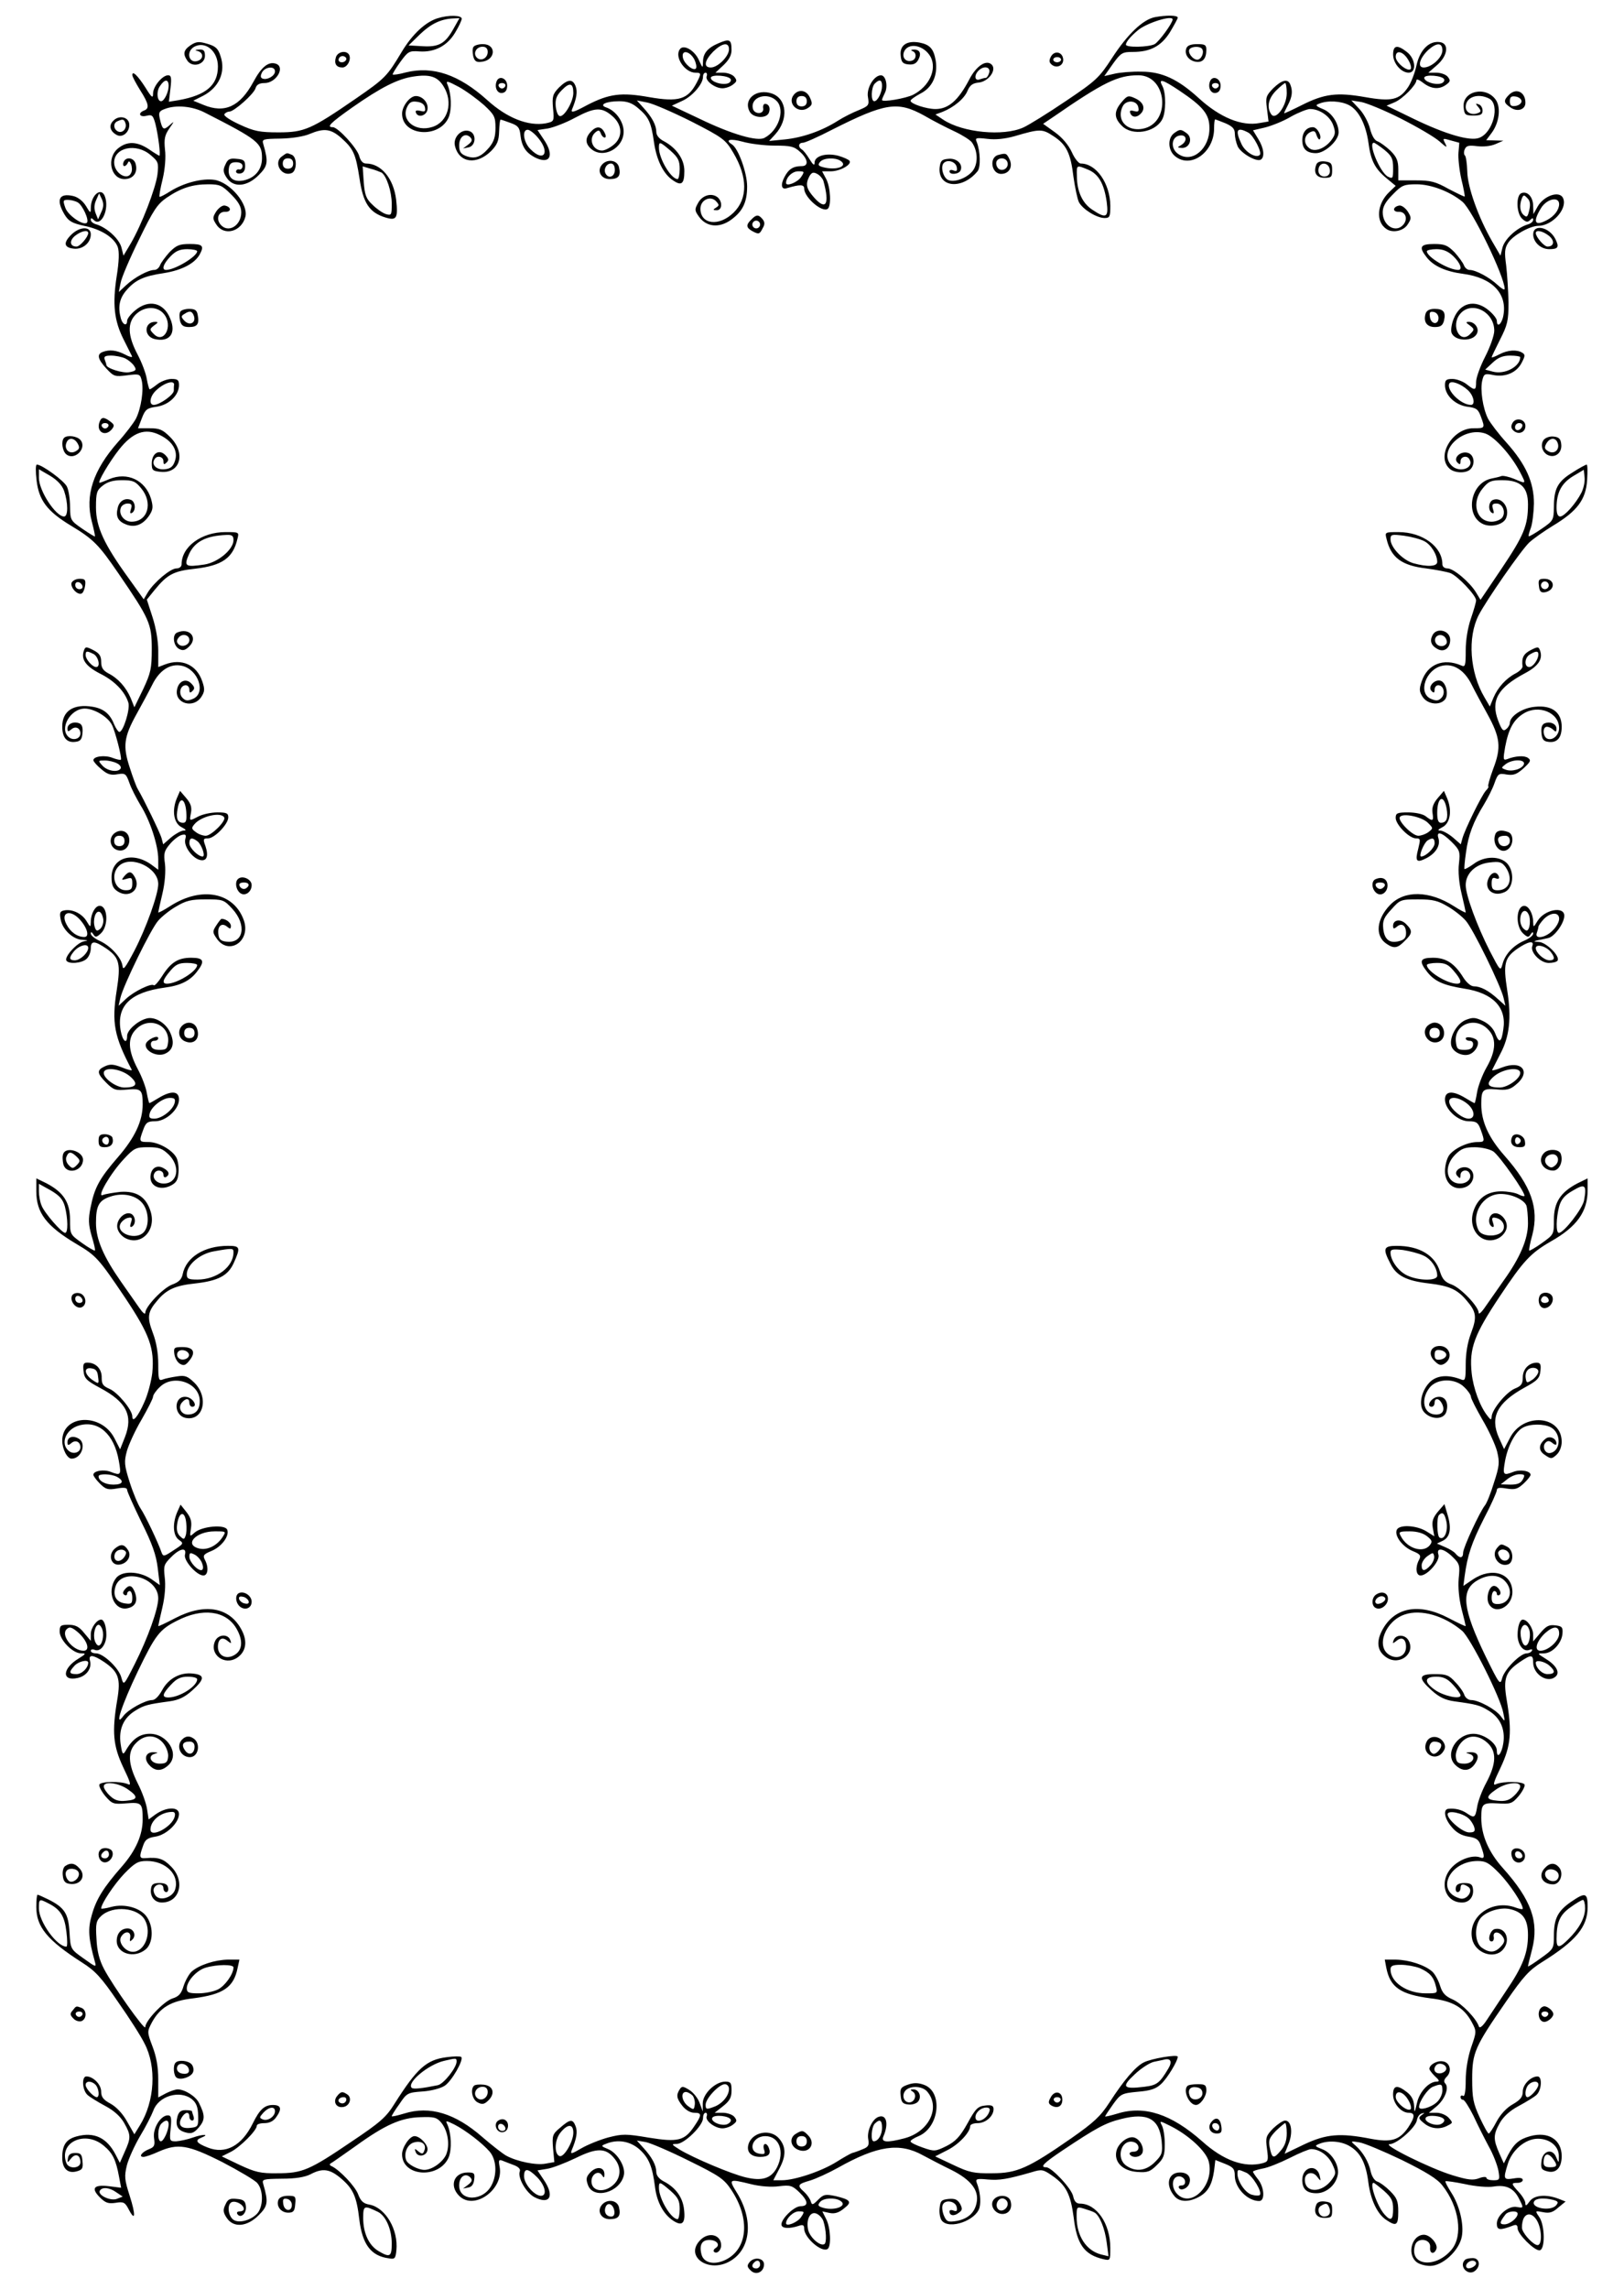 <?xml version="1.0" standalone="no"?>
<!DOCTYPE svg PUBLIC "-//W3C//DTD SVG 20010904//EN"
 "http://www.w3.org/TR/2001/REC-SVG-20010904/DTD/svg10.dtd">
<svg version="1.0" xmlns="http://www.w3.org/2000/svg"
 width="626pt" height="882pt" viewBox="0 0 626 882"
 preserveAspectRatio="xMidYMid meet">

<g transform="translate(0,882) scale(0.1,-0.1)"
fill="#000000" stroke="none">
<path d="M1688 8750 c-47 -14 -98 -61 -139 -129 -57 -95 -63 -102 -179 -182
-170 -117 -197 -129 -296 -129 -72 0 -94 4 -150 30 -37 17 -63 34 -59 40 3 5
12 10 19 10 18 0 94 67 101 90 4 14 15 20 35 20 44 0 80 60 45 74 -29 11 -57
-11 -88 -69 -52 -96 -111 -123 -193 -89 l-39 16 38 19 c61 32 88 91 67 153 -9
29 -19 38 -50 47 -33 10 -43 9 -65 -5 -28 -19 -31 -34 -12 -61 21 -27 67 -13
67 20 0 20 -5 25 -22 24 -17 -1 -19 -2 -5 -6 21 -6 22 -29 1 -37 -36 -14 -49
35 -15 54 43 23 91 -17 91 -76 0 -72 -45 -111 -152 -130 l-37 -6 6 51 c5 41 3
51 -9 51 -22 0 -58 -43 -58 -70 0 -20 -5 -17 -29 22 -30 47 -51 67 -51 49 0
-6 14 -32 30 -58 34 -53 37 -71 15 -79 -25 -10 -17 -27 10 -20 21 5 25 2 34
-31 11 -44 21 -123 15 -123 -1 0 -20 11 -40 25 -45 30 -83 32 -118 4 -47 -37
-30 -119 24 -119 33 0 52 25 43 58 -6 25 -38 30 -47 7 -3 -8 -1 -15 3 -15 5 0
11 6 14 13 3 8 7 6 12 -5 4 -10 5 -25 1 -33 -13 -34 -66 -3 -66 39 0 58 85 76
140 29 30 -25 32 -30 27 -75 -7 -54 -61 -194 -103 -266 l-28 -47 -8 32 c-9 33
-55 75 -95 88 -13 3 -23 11 -23 18 0 8 3 8 12 -1 28 -28 61 43 42 92 -14 37
-54 4 -54 -46 0 -21 -2 -20 -19 9 -12 19 -31 34 -50 38 -54 12 -66 -15 -32
-72 16 -26 30 -33 75 -43 66 -13 117 -46 130 -82 6 -18 5 -55 -4 -111 -17
-109 -10 -172 26 -244 16 -32 31 -62 33 -66 2 -5 -11 -2 -27 7 -33 17 -60 20
-86 10 -24 -9 -19 -28 14 -64 29 -31 33 -32 80 -26 47 6 50 5 56 -19 9 -36 -2
-108 -22 -148 -9 -17 -41 -59 -70 -91 -95 -108 -127 -205 -100 -306 8 -30 13
-56 12 -57 -1 -1 -23 12 -49 30 -45 31 -46 33 -47 84 0 29 -5 64 -12 78 -10
22 -96 85 -116 85 -5 0 -5 -27 -1 -61 9 -77 41 -119 132 -174 88 -53 108 -74
184 -185 119 -174 128 -193 128 -290 0 -76 -4 -93 -33 -155 l-34 -70 -14 35
c-18 42 -49 77 -87 96 -20 11 -27 22 -27 44 0 23 -7 33 -30 45 -27 14 -31 14
-36 0 -13 -34 5 -61 61 -90 57 -28 97 -70 110 -113 7 -25 -20 -112 -35 -112
-4 0 -13 13 -20 29 -16 41 -41 61 -83 68 -74 12 -117 -16 -117 -76 0 -44 18
-64 52 -59 18 2 24 10 26 34 2 21 -2 33 -12 37 -22 9 -46 -2 -46 -20 0 -12 3
-13 15 -3 16 14 35 5 35 -16 0 -20 -27 -29 -45 -14 -38 32 6 110 62 110 35 0
88 -31 104 -62 13 -24 40 -130 35 -135 -2 -2 -16 1 -32 7 -30 12 -74 6 -74 -9
0 -5 14 -21 30 -34 23 -20 37 -25 63 -20 30 5 33 2 46 -34 7 -21 27 -59 43
-86 36 -57 68 -154 68 -208 l0 -40 -27 20 c-73 52 -153 26 -153 -49 0 -30 6
-43 23 -54 45 -30 92 8 67 54 -13 24 -23 25 -41 4 -12 -15 -11 -16 9 -10 19 6
22 4 22 -18 0 -21 -5 -26 -25 -26 -44 0 -61 63 -25 95 46 41 150 -8 150 -71 0
-40 -47 -171 -93 -259 -35 -66 -43 -76 -45 -55 -5 32 -48 78 -90 96 -17 8 -32
20 -32 27 0 8 3 7 10 -3 7 -12 12 -12 29 4 30 28 27 106 -5 106 -17 0 -34 -31
-34 -62 -1 -22 -1 -22 -17 4 -18 29 -56 47 -87 40 -15 -3 -17 -10 -12 -35 7
-39 48 -77 84 -78 23 -2 24 -2 5 -6 -26 -5 -76 -60 -67 -74 9 -15 61 -10 78 7
9 8 16 26 16 40 0 31 15 30 62 -2 48 -34 54 -57 38 -159 -20 -126 -10 -178 58
-307 2 -4 -15 0 -37 9 -33 13 -46 14 -66 5 -33 -15 -32 -27 5 -64 28 -28 36
-30 80 -26 54 5 60 0 60 -57 0 -64 -30 -128 -95 -203 -72 -83 -91 -118 -106
-195 -9 -44 -8 -65 4 -108 9 -29 15 -55 13 -57 -2 -2 -25 11 -50 29 -46 33
-46 33 -46 90 0 67 -26 106 -91 140 l-39 19 0 -50 c0 -83 39 -134 155 -203 76
-45 85 -55 188 -208 94 -141 113 -194 104 -289 -4 -32 -17 -83 -31 -113 -24
-55 -46 -81 -46 -54 0 25 -57 93 -88 106 -25 11 -30 18 -30 43 1 33 -22 58
-55 58 -15 0 -18 -6 -15 -32 3 -29 11 -37 63 -65 102 -54 129 -106 97 -189
l-19 -48 -22 43 c-51 99 -201 91 -201 -10 0 -32 19 -69 36 -69 39 0 59 61 26
78 -22 12 -42 5 -42 -15 0 -12 3 -13 15 -3 16 14 35 5 35 -16 0 -20 -27 -29
-45 -14 -34 28 -11 84 40 98 74 21 135 -33 153 -136 10 -55 8 -58 -31 -43 -27
11 -67 4 -67 -11 0 -5 11 -20 25 -34 22 -22 31 -25 65 -19 28 5 40 3 40 -5 0
-7 25 -62 55 -124 42 -84 57 -127 63 -177 l8 -66 -34 24 c-47 31 -115 32 -136
1 -37 -52 -5 -127 47 -114 30 7 39 28 27 61 -11 28 -22 31 -39 11 -8 -10 -9
-16 -1 -21 5 -3 10 -1 10 4 0 6 5 11 10 11 6 0 10 -12 10 -26 0 -22 -4 -25
-26 -22 -34 4 -49 27 -40 61 19 79 166 43 166 -41 0 -41 -40 -153 -90 -252
-43 -85 -43 -85 -52 -54 -9 37 -70 94 -98 94 -11 0 -20 4 -20 10 0 5 7 7 16 3
22 -8 44 22 44 58 0 33 -9 59 -20 59 -17 0 -40 -32 -40 -56 l0 -26 -26 31
c-19 24 -34 31 -60 31 -30 0 -34 -3 -34 -26 0 -32 50 -84 82 -84 21 0 20 -2
-9 -20 -63 -38 -66 -89 -4 -75 34 7 56 37 48 66 -7 26 12 24 54 -4 56 -38 65
-64 51 -146 -21 -124 -16 -177 23 -260 28 -58 32 -72 18 -65 -27 12 -106 11
-110 -2 -2 -6 8 -26 23 -44 26 -30 31 -32 80 -28 60 5 64 1 64 -62 0 -59 -26
-119 -79 -180 -72 -82 -100 -127 -117 -188 -16 -54 -13 -91 12 -181 6 -21 4
-21 -43 13 -51 36 -51 36 -55 101 -4 72 -19 95 -80 126 -21 10 -40 19 -43 19
-3 0 -5 -21 -5 -47 0 -77 42 -128 176 -214 51 -32 75 -58 139 -152 43 -61 89
-133 102 -160 47 -89 40 -223 -18 -316 l-21 -34 -28 49 c-17 31 -42 57 -64 69
-28 15 -36 26 -36 47 0 27 -31 58 -57 58 -19 0 -16 -54 5 -72 9 -8 40 -27 68
-42 34 -18 59 -41 73 -66 26 -46 26 -57 2 -110 l-19 -43 -16 31 c-34 66 -83
89 -150 71 -41 -11 -56 -33 -56 -82 0 -42 21 -62 55 -53 22 6 26 11 23 39 -2
27 -7 32 -28 32 -17 0 -26 -6 -28 -20 -3 -19 -2 -19 12 -1 17 21 36 14 36 -15
0 -24 -45 -27 -54 -3 -31 80 72 128 144 67 34 -28 47 -54 59 -120 l8 -42 -47
6 c-59 7 -70 -8 -35 -43 22 -22 33 -25 61 -21 30 5 36 2 50 -25 26 -50 28 -23
4 52 -20 62 -21 75 -11 117 7 27 30 77 51 113 22 36 44 80 51 98 20 57 103 81
149 44 17 -14 23 -30 24 -63 1 -41 -1 -44 -28 -47 -37 -5 -51 10 -37 37 13 24
31 28 31 6 0 -8 5 -15 11 -15 6 0 8 7 5 16 -3 9 -6 18 -6 20 0 2 -11 4 -25 4
-18 0 -26 -7 -31 -25 -9 -35 1 -53 32 -61 22 -6 32 -2 51 20 24 29 24 46 0 94
-12 25 -55 52 -82 52 -9 0 -29 -7 -45 -15 l-30 -16 0 70 c0 47 -7 87 -22 126
-21 56 -21 57 -3 92 32 59 74 84 161 94 115 15 155 42 170 117 l7 32 -44 0
c-51 -1 -112 -21 -140 -46 -10 -9 -24 -34 -31 -55 -9 -30 -18 -41 -44 -49 -34
-12 -104 -86 -104 -110 0 -17 -125 159 -159 224 -18 34 -27 69 -29 116 -4 59
-1 70 18 88 45 42 143 33 169 -16 27 -50 -1 -122 -47 -122 -29 0 -58 37 -45
58 14 24 39 22 35 -3 -3 -16 -1 -17 8 -8 17 16 5 43 -18 43 -25 0 -42 -19 -42
-48 0 -49 67 -69 111 -33 29 23 32 85 6 124 -23 36 -86 54 -138 40 -21 -6 -39
-8 -39 -6 0 18 50 93 89 134 41 42 53 49 87 49 74 0 127 -54 109 -110 -9 -29
-54 -45 -73 -26 -8 8 -12 22 -9 30 8 20 37 21 37 1 0 -8 5 -15 11 -15 6 0 9 8
7 17 -2 13 -13 18 -33 18 -24 0 -31 -5 -33 -23 -4 -29 14 -52 42 -52 70 0 91
84 35 139 -29 30 -49 36 -97 32 -25 -2 -26 4 -11 46 8 25 17 32 49 37 42 7 90
53 90 87 0 29 -49 28 -91 -2 l-26 -19 -6 39 c-3 22 -19 67 -36 100 -38 76 -40
123 -6 156 33 34 77 33 105 -2 12 -15 20 -38 18 -52 -2 -21 -8 -26 -33 -26
-34 0 -48 30 -18 38 14 4 13 5 -5 6 -30 1 -39 -25 -17 -49 23 -26 50 -25 76 1
42 42 -6 119 -73 119 -39 0 -68 -20 -94 -66 -10 -17 -13 -13 -19 27 -8 57 11
101 58 129 32 20 48 24 130 35 36 5 59 16 88 42 49 44 49 60 3 65 -49 6 -95
-19 -119 -64 -12 -22 -27 -38 -38 -38 -27 0 -94 -37 -112 -62 -36 -49 -5 45
56 172 68 141 84 162 152 196 97 50 186 39 227 -28 27 -45 26 -84 -4 -103 -32
-21 -66 -5 -66 30 0 30 16 41 37 23 14 -11 16 -11 11 2 -8 26 -47 24 -59 -3
-23 -51 36 -96 85 -64 34 23 41 62 18 106 -46 89 -142 106 -256 47 -36 -19
-66 -33 -66 -31 0 2 7 34 16 72 10 43 13 86 9 116 -5 44 -3 50 24 77 34 35 62
40 54 10 -6 -22 45 -80 71 -80 18 0 21 32 6 60 -9 17 -5 22 24 34 40 16 71 58
62 82 -8 22 -98 14 -126 -11 -19 -17 -19 -16 -14 16 4 26 0 41 -17 63 l-23 29
-13 -29 c-19 -45 -16 -91 7 -107 19 -13 18 -15 -21 -40 -36 -24 -40 -25 -46
-9 -12 36 -63 144 -81 170 -10 15 -29 60 -42 101 -21 66 -22 79 -11 120 7 25
32 80 57 122 24 42 44 81 44 88 0 6 11 23 25 36 52 53 155 18 155 -53 0 -34
-16 -52 -46 -52 -26 0 -39 27 -23 46 15 18 29 18 29 -1 0 -8 5 -15 11 -15 23
0 3 35 -23 38 -48 6 -51 -71 -2 -81 68 -13 90 78 34 135 -27 26 -36 30 -68 25
-20 -3 -45 -8 -55 -12 -15 -6 -17 0 -17 59 0 41 -7 85 -21 121 -23 61 -20 81
18 125 35 42 69 57 144 65 90 10 128 30 150 79 27 60 25 66 -22 66 -92 0 -162
-44 -175 -110 -4 -19 -15 -30 -40 -39 -35 -13 -104 -85 -104 -109 0 -8 -10 0
-23 19 -13 19 -45 64 -70 100 -68 97 -97 164 -97 227 0 67 11 87 56 102 48 16
99 5 124 -27 23 -29 26 -81 7 -107 -29 -39 -116 -8 -91 32 6 9 19 19 29 20 13
3 16 -1 10 -18 -5 -15 -4 -20 4 -16 17 11 13 43 -5 50 -24 9 -56 -23 -52 -53
2 -15 14 -31 29 -40 61 -34 122 27 100 100 -17 57 -54 81 -116 77 -27 -3 -58
-8 -68 -12 -27 -13 29 84 81 139 39 42 46 45 93 45 43 0 55 -5 80 -29 46 -46
34 -111 -20 -111 -28 0 -47 22 -35 41 9 15 34 10 34 -7 0 -8 4 -12 10 -9 16
10 12 23 -11 35 -26 14 -49 -3 -49 -36 0 -35 38 -51 76 -33 23 11 30 22 32 51
2 21 -2 47 -8 58 -16 30 -70 60 -107 60 -37 0 -38 1 -21 47 10 28 17 33 46 33
42 0 92 46 92 84 0 33 -30 35 -78 6 -18 -11 -34 -20 -36 -20 -2 0 -6 17 -10
38 -3 21 -19 64 -36 95 -37 71 -39 119 -5 152 49 50 130 17 123 -50 -3 -26 -7
-30 -33 -30 -20 0 -31 5 -33 18 -2 10 3 17 12 17 9 0 16 4 16 10 0 15 -45 -6
-48 -23 -5 -25 40 -49 71 -38 34 13 42 43 22 85 -18 37 -62 62 -93 51 -34 -10
-72 -45 -72 -66 0 -35 -18 -20 -25 21 -16 95 38 147 170 165 61 8 97 26 124
61 32 41 27 54 -22 54 -51 0 -79 -18 -113 -72 -14 -22 -28 -37 -31 -34 -9 9
-76 -23 -107 -52 l-29 -27 7 30 c11 48 118 267 146 298 14 16 45 41 70 55 37
22 57 27 113 27 66 0 70 -1 103 -37 56 -62 43 -134 -23 -126 -21 2 -29 9 -31
27 -5 32 12 48 33 31 12 -10 15 -10 15 3 0 12 -19 27 -36 27 -2 0 -11 -11 -20
-25 -15 -23 -15 -27 0 -49 46 -70 134 -13 106 68 -38 108 -163 133 -284 55
-25 -16 -46 -27 -46 -24 0 2 7 34 16 72 10 42 13 86 10 114 -6 41 -3 51 19 77
13 16 34 32 45 35 16 4 19 1 14 -17 -6 -26 26 -71 56 -79 27 -7 35 14 22 53
-10 27 -9 30 10 30 25 0 78 55 78 81 0 16 -7 19 -42 19 -24 0 -56 -7 -72 -15
-37 -19 -36 -20 -30 13 4 21 0 36 -18 57 l-24 28 -13 -30 c-19 -47 -11 -95 19
-110 17 -9 20 -13 8 -13 -9 0 -31 -12 -48 -26 l-31 -27 -6 23 c-5 20 -70 153
-92 190 -5 8 -19 45 -31 83 -27 82 -23 117 27 207 20 36 47 86 60 112 27 55
69 83 114 73 63 -14 94 -104 44 -127 -21 -9 -29 -9 -41 3 -17 17 -9 49 12 49
8 0 14 -8 14 -17 0 -13 3 -14 12 -5 10 9 8 16 -5 29 -21 22 -50 8 -55 -26 -8
-52 64 -72 94 -26 13 20 14 30 4 59 -21 64 -79 91 -144 66 l-26 -10 0 63 c0
37 -9 89 -22 129 l-22 68 30 37 c49 60 73 73 157 82 103 12 145 41 162 114 7
27 7 27 -46 27 -92 0 -169 -56 -169 -124 0 -9 -8 -16 -20 -16 -23 0 -86 -53
-110 -92 l-16 -27 -58 81 c-95 131 -126 198 -126 273 0 57 3 66 26 84 19 15
41 21 74 21 42 0 52 -4 74 -31 47 -56 26 -129 -37 -129 -29 0 -51 29 -41 54 3
9 15 16 26 16 15 0 18 -5 13 -21 -5 -15 -4 -19 4 -15 16 10 13 43 -4 50 -23 9
-45 -4 -51 -30 -9 -34 1 -53 33 -65 34 -13 65 0 89 36 14 22 15 32 6 64 -22
71 -91 104 -161 75 -18 -8 -35 -14 -37 -14 -10 0 38 81 75 128 53 67 101 84
157 56 50 -24 72 -63 58 -101 -7 -21 -17 -29 -40 -31 -31 -3 -52 18 -38 39 9
16 34 10 34 -8 0 -13 3 -14 12 -5 10 9 8 16 -5 29 -24 24 -52 6 -52 -33 0 -26
4 -29 36 -32 75 -6 96 73 35 134 -29 29 -41 34 -79 34 l-45 0 15 39 c13 34 20
39 57 44 47 7 86 44 86 83 0 20 -5 24 -29 24 -15 0 -40 -9 -54 -20 -14 -11
-27 -20 -30 -20 -2 0 -7 17 -11 39 -3 21 -19 64 -36 96 -38 72 -40 122 -5 155
33 31 82 31 107 0 37 -45 0 -117 -39 -77 -17 17 -17 19 1 33 16 11 17 14 4 14
-42 0 -45 -55 -3 -66 58 -14 86 21 61 79 -25 62 -83 75 -135 31 -17 -14 -31
-32 -31 -40 0 -22 -17 -16 -24 9 -12 44 -6 76 20 107 35 41 66 56 147 68 68
11 118 37 137 72 18 33 11 40 -38 40 -41 0 -52 -5 -79 -32 -16 -18 -33 -41
-36 -50 -4 -10 -13 -18 -22 -18 -23 0 -76 -28 -109 -59 l-28 -26 7 35 c3 19
35 94 71 167 55 113 70 136 106 161 56 38 100 52 161 52 44 0 53 -4 88 -39 28
-28 39 -47 39 -69 0 -52 -51 -82 -80 -47 -18 22 -8 50 18 49 25 -1 24 19 -1
24 -9 2 -23 -8 -33 -22 -15 -24 -15 -28 0 -51 30 -46 97 -28 112 30 12 48 -58
132 -119 142 -47 7 -117 -11 -169 -43 -22 -14 -41 -24 -43 -22 -2 2 3 32 12
68 9 38 13 85 9 114 -4 40 -1 55 16 80 21 30 21 31 1 13 -23 -20 -27 -17 -37
26 -5 23 -3 29 19 37 43 17 107 11 155 -14 206 -105 220 -117 220 -175 0 -44
-26 -76 -70 -86 -39 -8 -62 9 -58 44 2 20 9 26 28 26 16 0 25 -6 25 -15 0 -8
-6 -14 -12 -13 -7 2 -13 -2 -13 -8 0 -6 8 -9 18 -7 11 2 17 12 17 28 0 21 -5
26 -32 28 -27 3 -35 -1 -44 -22 -10 -20 -9 -30 5 -51 26 -39 78 -35 123 10 36
36 38 50 18 120 -6 19 -1 20 67 21 43 1 89 8 112 18 55 23 81 20 121 -15 48
-43 56 -61 71 -157 14 -95 38 -131 100 -150 43 -13 49 -3 41 69 -10 82 -58
139 -116 139 -12 0 -21 10 -26 28 -7 30 -82 112 -102 112 -26 0 -10 16 75 76
110 77 175 110 235 119 64 10 94 0 117 -38 38 -61 17 -137 -43 -156 -64 -21
-122 24 -98 76 9 19 18 24 38 21 18 -2 29 -10 31 -22 3 -15 0 -18 -18 -13 -14
3 -20 1 -17 -6 7 -23 42 -13 45 12 4 25 -19 51 -45 51 -23 0 -53 -39 -53 -68
0 -87 145 -97 180 -13 12 31 10 90 -5 125 -7 16 -1 15 44 -9 29 -16 72 -48 97
-70 40 -37 44 -46 44 -87 0 -35 -6 -54 -25 -77 -31 -36 -54 -45 -89 -32 -20 8
-26 17 -26 41 0 34 24 50 43 31 9 -10 7 -16 -8 -28 l-20 -15 20 4 c30 5 33 54
4 63 -31 10 -64 -25 -55 -58 16 -65 84 -74 140 -18 23 24 29 39 30 75 1 25 3
46 6 45 3 0 20 -6 39 -13 28 -10 34 -18 37 -45 5 -45 20 -68 55 -87 59 -30 78
6 35 69 l-24 36 40 6 c22 4 69 22 104 41 77 41 103 42 143 8 41 -34 43 -83 5
-113 -15 -12 -34 -21 -43 -21 -37 0 -54 46 -26 70 12 10 16 9 21 -4 3 -9 10
-16 15 -16 6 0 5 9 -1 20 -13 25 -32 25 -53 2 -22 -24 -21 -45 1 -65 46 -41
126 1 126 66 0 39 -31 81 -67 93 -30 10 -1 24 50 24 30 0 50 -7 72 -26 42 -35
51 -55 62 -132 10 -70 37 -124 75 -148 31 -21 42 -12 42 36 1 45 -30 90 -79
116 -18 9 -29 23 -29 35 0 26 -16 57 -49 93 l-26 29 40 -8 c22 -4 98 -37 170
-73 123 -63 132 -70 162 -121 55 -93 56 -176 1 -230 -56 -55 -128 -46 -128 15
0 33 37 51 59 30 14 -15 14 -18 1 -26 -13 -8 -12 -10 3 -10 21 0 23 33 3 50
-23 18 -59 8 -75 -22 -14 -25 -14 -29 5 -55 28 -37 75 -42 119 -12 47 33 65
68 65 131 0 52 -34 147 -59 162 -28 18 -6 23 42 10 28 -8 84 -15 123 -15 62 0
75 -3 98 -24 31 -28 34 -55 7 -55 -33 0 -51 -11 -67 -42 -16 -30 -12 -50 9
-43 51 15 67 15 67 -2 1 -34 68 -92 90 -78 15 9 12 82 -5 115 l-16 30 34 0
c35 0 81 26 72 40 -3 5 -23 14 -44 20 -47 12 -91 -1 -91 -27 0 -13 -6 -8 -19
13 -11 18 -24 35 -30 38 -16 10 -13 26 4 26 8 0 58 22 112 50 206 104 253 111
355 55 34 -20 87 -47 117 -61 30 -14 60 -33 67 -42 21 -29 25 -72 9 -102 -16
-30 -70 -55 -99 -44 -20 8 -32 52 -18 66 15 15 46 5 50 -16 3 -14 0 -17 -12
-13 -9 4 -16 2 -16 -3 0 -15 37 -12 43 4 10 24 -16 48 -48 44 -25 -2 -30 -8
-33 -34 -7 -77 87 -86 146 -14 13 15 11 78 -3 113 -7 16 -3 17 41 12 32 -4 68
0 104 10 99 29 107 29 150 1 51 -33 67 -66 78 -158 6 -41 15 -85 21 -97 15
-28 69 -61 99 -61 20 0 22 5 22 48 -1 85 -54 162 -114 162 -8 0 -24 20 -34 43
-13 28 -36 56 -65 77 l-46 33 37 25 c197 136 251 162 330 162 112 0 127 -185
17 -206 -47 -9 -85 16 -85 55 0 16 7 34 15 41 19 16 49 9 53 -14 3 -15 0 -18
-16 -14 -15 4 -19 2 -15 -8 7 -18 27 -18 43 1 16 20 6 43 -26 57 -24 11 -29
10 -50 -15 -31 -36 -30 -62 1 -92 39 -40 128 -26 155 25 15 27 15 102 1 128
-17 31 -1 27 65 -17 91 -61 116 -91 116 -143 2 -80 -66 -138 -119 -102 -32 20
-29 67 5 72 27 4 30 -22 5 -37 -16 -9 -16 -10 4 -11 30 0 42 39 17 57 -22 16
-26 16 -48 0 -26 -19 -24 -67 4 -89 60 -49 150 15 150 107 0 19 2 35 4 35 2 0
20 -7 40 -15 27 -12 36 -21 36 -40 0 -13 5 -35 11 -49 13 -27 73 -61 89 -51
16 10 12 45 -10 80 l-20 33 47 11 c27 7 72 25 100 42 29 16 62 29 73 29 37 0
77 -28 89 -62 10 -28 9 -36 -7 -58 -25 -33 -66 -48 -86 -30 -22 17 -20 47 3
60 16 8 21 6 26 -11 4 -11 9 -18 12 -16 10 11 -9 47 -26 47 -25 0 -41 -20 -41
-50 0 -34 17 -50 53 -50 34 0 87 48 87 80 0 36 -27 77 -61 90 -28 12 -30 15
-13 21 32 13 83 10 114 -6 37 -19 65 -74 75 -145 9 -69 25 -100 70 -137 l35
-29 -25 -24 c-47 -45 -53 -114 -11 -142 24 -17 66 -8 82 17 15 23 15 27 0 51
-10 14 -24 24 -33 22 -25 -5 -26 -25 -1 -24 26 1 36 -27 18 -49 -29 -35 -80
-5 -80 47 0 22 11 41 39 69 35 36 43 39 92 39 55 0 129 -28 176 -67 38 -31
163 -289 163 -336 0 -6 -12 1 -27 15 -32 30 -85 58 -108 58 -9 0 -18 8 -22 18
-3 9 -20 32 -36 50 -27 27 -38 32 -79 32 -54 0 -60 -12 -28 -52 26 -33 72 -54
140 -63 112 -15 171 -76 155 -161 -6 -33 -25 -48 -25 -20 0 8 -14 26 -31 40
-52 44 -110 31 -135 -31 -8 -19 -12 -43 -9 -54 11 -35 86 -37 99 -2 8 19 -10
43 -32 43 -13 0 -12 -3 4 -14 18 -14 18 -16 1 -33 -39 -40 -76 32 -39 77 43
53 132 10 132 -64 0 -18 -16 -63 -35 -100 -19 -37 -35 -81 -35 -97 0 -34 -4
-35 -37 -9 -14 11 -39 20 -54 20 -24 0 -29 -4 -29 -24 0 -39 39 -76 86 -83 35
-4 42 -10 52 -37 17 -46 17 -46 -29 -46 -79 0 -143 -105 -93 -154 18 -19 65
-21 82 -4 20 20 14 56 -9 63 -28 9 -59 -19 -41 -37 9 -9 12 -8 12 5 0 18 25
24 34 8 21 -34 -38 -55 -68 -25 -57 56 43 152 129 124 36 -12 102 -85 136
-152 22 -43 23 -43 -24 -23 -20 8 -42 13 -49 11 -7 -3 -25 -7 -40 -10 -82 -18
-102 -145 -29 -176 32 -13 78 0 87 25 15 39 -17 82 -51 69 -17 -7 -20 -40 -4
-50 8 -4 9 0 4 15 -5 17 -2 21 14 21 24 0 37 -35 21 -55 -7 -8 -25 -15 -40
-15 -60 0 -80 75 -34 129 22 27 32 31 74 31 71 0 100 -26 100 -93 0 -82 -16
-120 -102 -248 l-81 -120 -17 28 c-24 40 -87 93 -110 93 -12 0 -20 7 -20 16 0
68 -77 124 -169 124 -53 0 -53 0 -46 -27 17 -71 58 -102 153 -113 37 -5 79
-13 93 -18 28 -11 99 -86 99 -105 0 -7 -9 -38 -20 -70 -12 -35 -20 -82 -20
-123 0 -59 -2 -65 -17 -58 -69 30 -131 5 -153 -62 -10 -29 -9 -39 4 -59 19
-29 66 -34 86 -10 15 18 5 64 -16 72 -23 8 -52 -23 -36 -39 9 -9 12 -8 12 5 0
9 6 17 14 17 21 0 29 -32 12 -49 -12 -12 -20 -12 -41 -3 -50 23 -19 113 44
127 45 10 87 -18 114 -73 13 -26 40 -76 60 -112 50 -91 55 -129 23 -212 -14
-38 -22 -68 -19 -68 3 0 -1 -8 -10 -17 -17 -20 -81 -150 -90 -184 l-6 -22 -31
27 c-17 14 -39 26 -48 26 -12 0 -9 4 8 13 30 15 38 63 19 110 l-13 30 -24 -28
c-17 -20 -23 -37 -20 -57 5 -32 1 -34 -26 -13 -11 9 -41 15 -68 15 -42 0 -48
-3 -48 -21 0 -26 52 -79 78 -79 18 0 18 -3 9 -40 -13 -49 -7 -56 32 -36 36 19
54 49 46 76 -10 30 13 24 51 -14 31 -31 33 -37 28 -82 -4 -30 0 -76 10 -117 9
-38 16 -70 16 -72 0 -3 -21 8 -46 24 -94 60 -191 62 -246 4 -52 -54 -58 -118
-15 -148 30 -21 44 -19 72 10 30 29 31 39 5 65 -21 21 -50 17 -50 -7 0 -12 3
-13 15 -3 19 16 35 4 35 -25 0 -18 -7 -26 -27 -31 -37 -10 -57 7 -61 49 -3 30
3 43 32 74 33 37 36 38 103 38 56 0 76 -5 113 -27 25 -14 56 -39 70 -55 28
-31 135 -250 146 -298 l7 -30 -29 26 c-36 33 -67 49 -93 49 -11 0 -28 14 -41
35 -33 53 -66 75 -116 75 -50 0 -56 -12 -23 -54 29 -37 63 -52 144 -65 110
-17 163 -72 150 -156 -7 -52 -16 -57 -32 -15 -7 18 -25 36 -46 46 -31 15 -40
15 -68 4 -35 -15 -64 -69 -54 -101 9 -26 50 -42 74 -29 20 10 34 37 26 50 -7
12 -45 19 -45 9 0 -5 7 -9 16 -9 9 0 14 -7 12 -17 -2 -13 -13 -18 -33 -18 -26
0 -30 4 -33 32 -7 67 74 98 123 48 34 -33 33 -82 -5 -148 -16 -28 -32 -71 -36
-94 -4 -24 -8 -43 -10 -43 -2 0 -18 9 -36 20 -48 29 -78 27 -78 -6 0 -38 50
-84 92 -84 29 0 36 -5 46 -33 16 -45 16 -47 -13 -47 -38 0 -90 -25 -109 -51
-9 -13 -16 -40 -16 -61 0 -48 36 -77 78 -62 34 12 43 57 14 73 -26 14 -63 -11
-44 -30 10 -11 12 -10 12 4 0 18 25 24 34 8 12 -19 -7 -41 -35 -41 -54 0 -66
65 -20 111 24 24 38 29 76 29 25 0 57 -7 71 -16 24 -16 128 -164 120 -172 -2
-2 -13 1 -24 7 -12 6 -41 11 -65 11 -55 0 -92 -27 -108 -79 -22 -73 39 -134
100 -100 15 9 27 25 29 40 4 30 -28 62 -52 53 -18 -7 -22 -39 -5 -50 8 -4 9 1
4 16 -6 17 -3 21 10 18 28 -5 41 -33 26 -52 -19 -23 -78 -21 -91 3 -32 61 15
141 85 141 42 0 90 -22 99 -45 3 -9 6 -40 6 -68 0 -61 -30 -132 -94 -221 -24
-34 -55 -79 -70 -100 -14 -21 -26 -32 -26 -24 0 24 -69 96 -104 109 -26 9 -36
21 -45 49 -19 64 -80 100 -167 100 -51 0 -55 -10 -24 -69 23 -47 63 -66 150
-76 76 -9 108 -23 143 -65 38 -44 41 -64 18 -125 -14 -36 -21 -80 -21 -121 0
-59 -2 -65 -17 -59 -49 19 -89 17 -117 -6 -36 -32 -50 -92 -27 -119 26 -30 76
-31 86 0 11 35 -4 62 -33 58 -26 -3 -46 -38 -23 -38 6 0 11 7 11 15 0 20 17
19 28 -2 13 -25 4 -43 -22 -43 -48 0 -62 57 -25 104 29 36 99 37 134 1 14 -13
25 -30 25 -36 0 -7 20 -46 44 -88 25 -42 50 -97 57 -123 10 -42 9 -56 -12
-120 -12 -40 -28 -80 -35 -88 -20 -25 -84 -163 -84 -182 0 -22 -13 -23 -29 -4
-6 8 -25 19 -42 26 l-30 13 23 11 c28 14 34 47 18 100 l-12 41 -25 -29 c-19
-23 -24 -37 -20 -62 l6 -33 -32 20 c-39 23 -105 26 -113 4 -9 -23 23 -65 62
-81 29 -12 33 -17 24 -34 -15 -28 -12 -60 6 -60 27 0 76 57 69 80 -10 30 21
25 55 -9 27 -26 28 -33 23 -82 -3 -35 1 -77 11 -118 9 -34 16 -64 16 -66 0 -2
-30 12 -66 31 -115 60 -210 42 -257 -49 -23 -45 -17 -80 18 -103 50 -33 112
15 85 65 -13 25 -50 25 -58 1 -5 -13 -3 -13 11 -2 21 18 37 7 37 -23 0 -35
-34 -51 -66 -30 -51 33 -13 131 62 155 62 21 151 -5 220 -63 32 -27 149 -259
159 -317 7 -35 7 -35 -10 -12 -19 26 -85 62 -114 62 -11 0 -22 9 -26 19 -3 11
-19 34 -35 50 -24 27 -35 31 -79 31 -63 0 -66 -14 -12 -63 29 -26 52 -37 88
-42 82 -11 98 -15 130 -35 46 -27 66 -72 58 -126 -6 -41 -25 -63 -25 -29 0 29
-50 65 -90 65 -66 0 -112 -78 -71 -119 28 -28 57 -26 77 4 19 29 11 45 -19 44
-18 -1 -19 -2 -4 -6 30 -8 16 -38 -18 -38 -25 0 -31 5 -33 26 -2 14 6 37 18
52 27 34 68 35 104 2 36 -33 34 -80 -4 -152 -17 -31 -33 -74 -36 -95 -7 -42
-11 -44 -40 -24 -19 13 -45 20 -71 17 -21 -2 -15 -38 13 -70 17 -21 38 -33 64
-37 32 -5 41 -12 49 -37 15 -41 14 -50 -4 -43 -27 10 -76 -6 -106 -36 -54 -54
-32 -138 37 -138 28 0 46 23 42 52 -2 18 -9 23 -33 23 -20 0 -31 -5 -33 -17
-2 -10 1 -18 7 -18 6 0 11 7 11 15 0 17 9 19 29 6 23 -14 -5 -54 -32 -45 -95
28 -39 144 69 144 32 0 45 -8 85 -49 40 -42 89 -116 89 -135 0 -3 -12 -1 -26
4 -92 35 -188 -34 -169 -121 12 -54 84 -79 118 -41 32 35 12 88 -30 80 -19 -3
-32 -48 -13 -48 6 0 10 8 8 18 -4 22 21 22 35 0 9 -13 7 -22 -7 -37 -23 -25
-44 -26 -74 -5 -26 18 -30 78 -7 111 19 27 76 46 114 38 51 -11 71 -39 71
-100 0 -69 -20 -121 -84 -215 -27 -41 -61 -92 -75 -113 -15 -23 -27 -33 -30
-25 -10 31 -65 88 -100 104 -30 13 -41 25 -50 54 -6 20 -20 45 -30 54 -28 25
-89 45 -140 46 l-43 0 6 -32 c15 -75 55 -102 170 -117 86 -10 129 -35 160 -93
18 -34 18 -36 -3 -96 -13 -39 -21 -87 -21 -128 0 -41 -4 -63 -10 -59 -5 3 -10
1 -10 -4 0 -6 4 -11 10 -11 5 0 23 -28 40 -62 16 -35 43 -88 59 -118 17 -30
33 -72 37 -93 6 -35 5 -37 -20 -37 -14 0 -26 4 -26 9 0 5 -12 5 -28 -1 -23 -9
-43 -7 -102 11 -89 27 -275 120 -243 120 29 1 101 65 105 93 2 12 10 23 18 25
13 4 13 3 0 -6 -13 -10 -12 -14 9 -31 26 -22 62 -26 92 -9 20 10 20 11 3 30
-9 10 -30 19 -46 19 l-30 0 30 25 c32 27 49 72 33 88 -6 6 -5 15 5 25 22 21
14 56 -14 60 -23 4 -52 -13 -52 -29 0 -4 10 -17 22 -29 17 -15 18 -20 6 -20
-30 0 -67 -40 -76 -83 -9 -39 -10 -40 -11 -10 -1 21 -9 38 -27 52 -38 30 -54
27 -54 -9 0 -34 31 -70 60 -70 26 0 25 -16 -2 -57 -34 -49 -65 -58 -145 -43
-118 23 -171 18 -256 -22 l-75 -36 15 38 c18 44 11 90 -13 90 -9 0 -29 -14
-46 -30 -28 -29 -30 -35 -24 -79 6 -45 5 -49 -16 -55 -71 -19 -152 10 -235 85
-118 104 -221 138 -325 106 -27 -8 -48 -13 -48 -11 0 2 14 23 31 47 29 40 33
42 95 48 49 4 70 11 90 30 23 21 64 88 64 105 0 10 -102 -7 -131 -22 -32 -16
-77 -69 -132 -154 -35 -54 -60 -77 -147 -138 -167 -116 -210 -135 -305 -135
-71 -1 -89 3 -150 32 l-70 33 47 24 c44 22 88 69 88 93 0 6 13 11 28 11 32 0
62 27 62 54 0 13 -7 17 -32 14 -28 -3 -37 -11 -68 -68 -29 -52 -46 -70 -81
-88 -43 -21 -47 -22 -92 -6 -26 9 -47 19 -47 24 0 4 14 13 31 20 81 34 95 172
20 198 -22 8 -40 8 -62 0 -26 -9 -30 -15 -27 -42 2 -25 8 -32 29 -34 14 -2 31
3 38 11 15 18 4 47 -18 47 -13 0 -13 -2 -2 -9 17 -11 7 -41 -14 -41 -21 0 -30
27 -15 45 17 20 63 19 83 -2 55 -62 8 -158 -89 -182 -65 -17 -88 -15 -79 7 22
50 12 88 -19 76 -24 -9 -45 -55 -39 -86 4 -23 1 -30 -23 -39 -16 -7 -34 -13
-39 -14 -6 -2 -33 -17 -60 -34 -57 -36 -161 -71 -211 -71 l-33 0 24 46 c26 49
25 84 -2 115 -31 36 -95 27 -115 -15 -14 -33 3 -56 43 -56 31 0 42 11 33 34
-9 24 -26 19 -19 -5 6 -17 3 -20 -16 -17 -49 7 -30 68 21 68 54 0 76 -60 45
-121 -22 -42 -57 -53 -120 -38 -56 13 -202 75 -255 107 -32 20 -33 22 -11 22
29 0 101 70 101 99 0 11 4 21 10 21 5 0 7 -6 4 -14 -6 -17 32 -46 61 -46 12 0
30 6 40 14 16 12 17 16 6 30 -7 9 -28 16 -45 16 l-31 0 33 26 c25 20 32 33 32
60 0 29 -3 34 -24 34 -38 0 -86 -46 -87 -83 l0 -32 -12 33 c-7 19 -25 41 -40
50 -24 15 -29 15 -37 2 -14 -22 -12 -35 11 -64 12 -15 30 -26 45 -26 30 0 30
-8 1 -51 -38 -57 -63 -63 -175 -45 -89 15 -102 15 -157 1 -33 -9 -80 -28 -104
-42 -39 -23 -43 -23 -37 -7 19 45 23 71 15 92 -11 29 -21 28 -59 -5 -30 -25
-32 -30 -28 -80 l5 -53 -34 -6 c-36 -7 -110 8 -152 31 -14 8 -55 40 -91 71
-105 92 -203 122 -302 91 -27 -8 -48 -13 -48 -10 0 2 13 24 30 47 28 42 32 44
88 48 33 2 71 12 86 22 27 17 75 101 64 111 -3 3 -29 3 -57 -1 -77 -10 -113
-42 -200 -179 -32 -52 -55 -72 -167 -147 -162 -110 -189 -121 -285 -121 -64
-1 -85 4 -145 32 l-69 33 36 18 c36 19 99 82 99 100 0 6 13 10 29 10 20 0 35
8 45 22 24 33 20 48 -12 48 -32 0 -51 -17 -77 -70 -43 -88 -106 -121 -174 -94
-44 17 -51 28 -25 38 35 14 6 14 -31 1 -22 -8 -52 -14 -66 -15 -25 0 -26 1
-21 50 4 41 2 50 -11 50 -28 0 -59 -51 -53 -88 4 -28 1 -34 -19 -42 -28 -11
-42 -30 -22 -30 8 0 34 9 58 20 75 33 113 27 246 -40 65 -34 126 -70 135 -81
25 -29 23 -94 -2 -119 -25 -25 -68 -36 -89 -23 -22 14 -27 61 -7 69 17 6 46
-11 46 -27 0 -5 -7 -9 -16 -9 -8 0 -13 -4 -9 -10 12 -19 36 2 33 29 -2 21 -9
27 -35 29 -27 3 -35 -1 -44 -22 -10 -20 -9 -30 5 -51 26 -39 78 -35 123 10 36
36 38 50 18 120 -6 19 -1 20 72 21 53 0 88 6 110 17 47 25 75 21 120 -18 44
-38 58 -68 68 -155 12 -98 45 -142 115 -151 22 -4 25 0 28 31 8 80 -42 164
-103 176 -24 4 -34 13 -44 39 -11 31 -71 94 -102 109 -8 3 -10 8 -4 11 6 3 48
33 95 66 115 83 176 110 251 112 53 2 63 -1 80 -21 26 -32 34 -86 19 -123 -13
-29 -54 -59 -84 -59 -24 0 -64 21 -70 37 -11 27 5 63 31 69 29 8 48 -8 39 -31
-5 -15 -9 -15 -23 -4 -14 12 -16 12 -11 -1 7 -23 43 -18 46 7 3 19 -29 53 -50
53 -19 0 -48 -43 -48 -70 0 -87 144 -96 180 -11 12 31 10 90 -5 125 -8 17 -7
17 26 1 45 -23 108 -72 136 -104 27 -31 30 -88 8 -130 -32 -63 -125 -64 -125
-1 0 34 24 50 43 31 9 -10 7 -16 -8 -28 l-20 -15 20 4 c13 2 21 12 23 31 3 24
0 27 -25 27 -53 0 -72 -51 -33 -90 58 -58 173 25 156 112 -5 26 -3 29 12 23 9
-4 29 -11 44 -17 16 -6 25 -15 22 -23 -10 -24 24 -83 56 -100 60 -31 79 4 36
67 l-24 36 37 6 c20 3 69 22 109 41 83 41 118 41 152 -3 28 -35 23 -79 -12
-105 -36 -27 -78 -17 -78 19 0 28 28 44 41 23 7 -11 9 -10 9 4 0 28 -29 32
-53 9 -17 -18 -19 -26 -11 -49 20 -59 124 -31 139 37 7 33 -26 87 -63 101 -25
10 -26 12 -7 19 45 19 93 11 129 -20 37 -33 51 -66 61 -146 7 -58 33 -105 69
-129 36 -24 49 -11 43 42 -5 47 -32 85 -79 109 -17 9 -28 23 -28 35 0 26 -16
57 -49 93 l-26 29 35 -6 c19 -4 94 -36 166 -72 118 -58 135 -70 163 -112 74
-111 64 -228 -23 -270 -44 -21 -84 -11 -92 22 -9 36 2 55 30 55 29 0 44 -19
25 -31 -7 -4 -10 -11 -7 -14 10 -11 28 4 28 24 0 41 -47 54 -80 21 -64 -64 34
-131 117 -80 78 47 88 159 23 263 -32 52 -31 53 55 32 36 -9 79 -12 108 -8 43
5 51 3 78 -23 35 -34 37 -54 5 -54 -26 0 -80 -54 -73 -74 4 -12 31 -13 65 -2
17 6 22 4 22 -11 1 -35 67 -92 90 -78 15 9 12 82 -5 115 l-15 30 28 -6 c19 -4
36 1 55 17 33 25 27 34 -32 48 -39 8 -46 7 -67 -14 -21 -21 -24 -22 -29 -5 -3
9 -14 25 -25 35 -28 25 -26 30 23 44 23 7 71 29 107 49 153 86 238 98 328 48
26 -14 76 -40 111 -57 73 -37 105 -77 96 -124 -7 -40 -34 -64 -78 -72 -32 -5
-38 -3 -48 20 -6 14 -9 33 -5 42 8 22 50 15 54 -9 3 -14 0 -17 -12 -13 -9 4
-16 2 -16 -3 0 -16 17 -20 35 -6 15 10 16 16 6 35 -10 17 -20 21 -44 19 -28
-3 -32 -7 -35 -36 -2 -18 2 -40 9 -48 29 -35 132 1 145 51 6 25 2 63 -11 96
-5 14 1 16 42 12 46 -4 76 1 170 28 39 12 44 11 80 -14 53 -37 70 -71 82 -161
12 -103 41 -143 114 -160 27 -6 27 -6 27 44 0 93 -53 170 -117 170 -14 0 -22
9 -26 28 -6 30 -83 112 -104 112 -26 0 -10 16 63 65 129 86 165 106 226 121
102 26 147 1 156 -85 4 -46 2 -53 -26 -81 -34 -34 -74 -39 -110 -14 -41 28
-21 101 25 92 27 -5 30 -38 3 -38 -12 0 -18 -5 -15 -10 10 -16 42 -12 49 6 7
19 -8 50 -30 58 -23 9 -62 -19 -70 -50 -11 -43 23 -78 80 -82 40 -3 50 1 76
27 26 25 30 37 30 81 0 28 -5 60 -11 71 -10 19 -9 19 33 -2 70 -35 136 -96
147 -135 25 -91 -68 -186 -123 -125 -23 26 -18 66 9 66 11 0 21 -8 23 -17 2
-11 -3 -18 -13 -18 -9 0 -14 -4 -10 -10 7 -12 32 -2 39 16 10 25 -5 44 -35 44
-47 0 -58 -49 -21 -92 19 -22 54 -23 92 -3 36 19 52 47 60 101 l5 42 38 -15
c32 -13 37 -20 37 -47 1 -46 49 -96 94 -96 23 0 20 52 -4 83 -11 14 -20 27
-20 30 0 3 17 8 37 12 20 3 67 22 105 41 37 19 74 34 82 34 32 0 66 -24 82
-58 15 -33 15 -36 -3 -61 -38 -51 -103 -51 -103 1 0 27 30 35 47 12 14 -18 15
-19 11 0 -9 51 -68 40 -68 -13 0 -35 17 -51 55 -51 36 0 72 29 81 67 10 37
-21 89 -60 103 -28 11 -29 13 -11 20 35 15 87 11 120 -10 40 -24 61 -66 70
-140 9 -67 35 -121 69 -143 39 -26 46 -21 46 32 0 41 -5 53 -32 80 -17 17 -39
33 -49 36 -10 3 -21 20 -25 38 -8 38 -30 75 -58 100 -21 18 -21 19 14 13 19
-3 93 -34 164 -68 93 -46 136 -72 156 -98 65 -82 81 -194 35 -248 -62 -74
-165 -61 -140 19 10 30 61 23 58 -9 -3 -25 15 -30 24 -7 7 19 -24 55 -48 55
-45 0 -66 -71 -31 -103 10 -10 35 -17 55 -17 48 0 112 59 122 113 9 47 -9 121
-41 170 -14 22 -24 41 -22 43 3 2 37 -3 76 -11 40 -9 89 -13 111 -9 46 7 76
-6 96 -46 19 -37 19 -38 -8 -33 -31 6 -77 -32 -77 -64 0 -26 12 -27 64 -7 11
4 16 1 16 -11 0 -22 63 -85 84 -85 23 0 22 97 -1 129 -16 24 -16 24 15 18 25
-5 38 -1 59 18 l28 23 -28 11 c-48 18 -94 14 -111 -11 -12 -17 -16 -18 -16 -7
0 9 -11 28 -25 43 -30 33 -31 36 -5 36 11 0 20 5 20 11 0 8 -12 10 -35 6 -39
-6 -41 -3 -23 55 16 54 68 98 116 98 47 0 82 -30 81 -68 0 -27 0 -27 -10 -4
-14 37 -53 26 -57 -15 -3 -28 0 -33 24 -39 33 -8 54 15 54 59 0 63 -51 96
-121 77 -43 -12 -62 -28 -86 -73 l-16 -32 -18 40 c-23 53 -23 70 2 115 14 25
39 48 73 66 28 15 59 34 68 42 21 18 24 72 5 72 -26 0 -57 -31 -57 -58 0 -21
-9 -32 -38 -49 -24 -13 -48 -39 -63 -67 -13 -25 -27 -46 -30 -46 -4 0 -19 28
-35 62 -25 54 -29 75 -29 148 0 102 10 124 131 299 66 96 89 121 139 152 130
81 175 135 175 212 0 55 -8 58 -65 19 -50 -35 -65 -64 -65 -129 0 -50 -1 -52
-50 -87 -27 -20 -50 -34 -50 -32 0 3 7 32 16 66 27 106 -3 190 -112 312 -56
62 -84 128 -84 194 0 55 5 59 64 56 49 -3 55 -1 80 28 15 18 25 38 23 44 -4
13 -83 14 -110 2 -14 -7 -10 7 18 65 39 83 44 136 23 260 -14 82 -5 108 51
146 43 29 51 29 51 -2 0 -47 58 -83 88 -53 16 16 -1 44 -41 68 -32 20 -32 20
-6 20 33 0 69 39 72 76 2 25 -2 29 -28 32 -24 3 -35 -3 -57 -29 l-28 -33 0 26
c0 25 -22 58 -40 58 -11 0 -20 -26 -20 -59 0 -37 22 -66 44 -58 10 4 15 3 11
-3 -3 -6 -13 -10 -20 -10 -24 0 -84 -60 -94 -94 -8 -30 -10 -28 -65 84 -87
180 -96 252 -33 290 41 25 82 25 107 0 37 -37 21 -90 -27 -90 -18 0 -23 6 -23
25 0 14 5 25 10 25 6 0 10 -5 10 -11 0 -5 5 -7 10 -4 12 7 -5 35 -21 35 -19 0
-32 -46 -20 -69 24 -45 91 -12 91 45 0 73 -79 98 -152 49 l-37 -25 5 38 c11
81 27 128 74 221 28 53 50 103 50 110 0 9 10 11 38 6 32 -5 42 -2 65 19 15 14
27 29 27 34 0 15 -40 22 -67 11 -39 -15 -41 -12 -31 44 11 58 40 112 69 127
27 15 81 15 107 1 41 -22 40 -91 -2 -99 -20 -4 -33 25 -18 40 8 8 15 8 27 -2
8 -7 15 -8 15 -2 0 20 -26 32 -42 19 -28 -22 -29 -46 -2 -63 23 -16 26 -15 44
1 12 11 20 31 20 50 0 103 -150 114 -200 14 l-22 -42 -20 44 c-35 79 -7 134
97 192 52 28 60 37 63 65 3 25 0 32 -15 32 -30 -1 -53 -25 -53 -57 0 -25 -6
-33 -31 -43 -33 -14 -89 -82 -89 -109 -1 -13 -4 -12 -16 4 -29 36 -55 107 -61
165 -10 95 10 148 108 295 91 137 119 167 197 212 101 57 142 115 142 198 l0
45 -39 -19 c-65 -34 -91 -73 -91 -140 0 -57 0 -57 -46 -90 -25 -18 -48 -31
-49 -29 -2 2 3 29 12 61 26 102 -4 187 -107 304 -62 70 -90 132 -90 199 0 56
6 61 58 57 37 -4 53 -1 73 16 64 50 27 99 -52 68 -22 -9 -39 -13 -37 -9 2 4
16 31 31 61 36 67 44 139 27 246 -16 102 -10 125 38 159 42 29 67 34 59 12
-10 -24 31 -66 63 -66 16 0 31 4 34 9 11 17 -44 71 -72 72 -20 1 -22 2 -7 6
11 2 30 6 43 9 24 5 62 57 62 86 0 38 -76 24 -103 -20 -16 -26 -16 -26 -17 -4
0 31 -17 62 -34 62 -32 0 -35 -78 -5 -106 17 -16 22 -16 29 -4 7 10 10 11 10
3 0 -7 -15 -19 -34 -27 -42 -18 -74 -52 -84 -90 -8 -29 -9 -27 -49 50 -49 96
-93 215 -93 254 0 45 38 81 91 87 40 5 48 2 63 -18 30 -44 15 -89 -31 -89 -18
0 -23 6 -23 26 0 20 4 25 16 20 10 -4 14 -1 12 6 -7 21 -26 20 -38 -2 -24 -44
15 -79 62 -56 31 16 37 73 10 107 -27 32 -89 33 -132 0 -17 -12 -33 -21 -35
-19 -1 1 1 30 6 63 9 69 29 120 69 185 15 25 34 62 41 83 13 36 16 39 47 33
27 -4 39 1 65 24 27 25 30 31 17 40 -14 10 -48 8 -81 -5 -15 -5 -15 0 -7 47
13 69 32 105 71 129 58 36 137 4 137 -56 0 -27 -24 -49 -45 -41 -18 7 -20 46
-2 46 7 0 18 -5 25 -12 9 -9 12 -8 12 4 0 19 -24 30 -46 21 -10 -4 -14 -16
-12 -37 2 -24 8 -32 26 -34 34 -5 52 15 52 58 0 56 -38 84 -103 77 -48 -4 -97
-36 -97 -63 0 -6 -6 -17 -14 -23 -11 -10 -17 -4 -31 33 -29 77 -2 126 103 182
53 28 71 56 58 89 -5 14 -9 14 -36 0 -27 -14 -35 -29 -31 -62 1 -7 -11 -19
-26 -27 -37 -19 -69 -54 -86 -94 l-14 -34 -21 36 c-56 95 -66 230 -22 316 30
58 164 251 195 280 15 14 56 43 92 65 93 56 126 100 131 175 2 33 2 60 -2 60
-3 0 -28 -13 -54 -30 -57 -35 -72 -62 -72 -133 -1 -51 -2 -53 -47 -84 -26 -18
-49 -31 -50 -29 -2 2 2 16 8 32 6 16 11 58 12 94 0 82 -31 151 -106 235 -30
33 -62 75 -71 92 -20 40 -31 112 -22 148 6 25 10 27 43 20 47 -9 90 10 109 48
13 25 14 31 2 38 -20 13 -56 11 -88 -6 -17 -9 -30 -14 -30 -11 0 2 15 33 32
67 29 57 33 73 33 144 -1 44 -5 108 -9 142 -7 51 -6 67 8 88 18 28 84 65 116
65 53 0 112 64 96 105 -12 33 -76 12 -100 -33 l-15 -27 -1 31 c0 35 -22 59
-45 50 -22 -8 -20 -79 3 -99 14 -13 21 -14 30 -5 9 9 12 9 12 1 0 -7 -10 -15
-22 -18 -41 -13 -87 -55 -96 -88 l-8 -32 -32 55 c-53 92 -95 209 -96 270 -1
30 -5 58 -9 61 -4 3 -5 14 -1 23 6 15 15 17 48 13 24 -3 53 0 71 8 l30 13 -33
1 -33 1 21 28 c29 39 36 96 17 126 -38 57 -131 36 -125 -27 3 -29 6 -32 38
-32 28 0 35 4 35 19 0 11 -7 22 -15 24 -13 5 -13 3 -1 -11 11 -14 11 -18 -3
-23 -23 -9 -46 3 -46 24 0 38 47 55 91 32 42 -23 15 -131 -39 -151 -35 -14
-130 14 -252 73 l-105 51 31 13 c31 13 84 67 84 85 0 6 12 1 26 -10 31 -24 62
-27 89 -7 16 12 17 16 6 30 -7 9 -27 16 -44 16 l-31 0 32 28 c43 36 50 86 11
90 -41 5 -76 -31 -89 -91 -6 -28 -21 -67 -33 -84 -33 -48 -63 -55 -165 -37
-108 19 -157 13 -244 -31 -38 -19 -68 -33 -68 -31 0 2 7 17 15 32 16 31 19 53
9 78 -9 24 -32 19 -66 -14 -28 -29 -30 -35 -24 -79 l6 -49 -35 -6 c-68 -13
-152 21 -234 96 -80 73 -142 102 -221 102 -36 1 -83 -3 -104 -8 l-39 -9 33 47
c31 43 37 46 77 46 67 0 109 22 143 76 16 27 30 52 30 56 0 10 -45 10 -88 2
-46 -9 -105 -65 -165 -157 -50 -77 -62 -88 -178 -166 -68 -46 -142 -92 -164
-102 -77 -35 -234 -20 -309 30 l-30 20 27 10 c43 17 85 51 97 82 9 21 20 29
43 31 38 4 70 49 50 69 -21 21 -60 -5 -87 -58 -42 -80 -80 -113 -130 -113 -34
0 -96 20 -96 32 0 4 18 17 39 28 45 23 67 70 58 127 -8 45 -22 61 -62 69 -49
9 -77 -10 -73 -49 2 -26 8 -33 30 -35 19 -2 30 3 38 18 13 24 6 40 -18 39 -11
0 -12 -3 -4 -6 16 -6 15 -30 -1 -36 -22 -8 -40 8 -33 31 14 41 78 30 104 -18
24 -48 -6 -113 -68 -145 -28 -14 -120 -30 -120 -20 0 3 5 15 11 27 13 25 4 68
-15 68 -27 0 -57 -50 -50 -85 5 -30 3 -33 -35 -49 -23 -9 -59 -27 -81 -41 -61
-39 -136 -65 -204 -72 l-61 -6 23 25 c53 58 46 138 -13 158 -59 20 -111 -22
-85 -70 13 -25 65 -28 74 -4 7 18 0 34 -15 34 -5 0 -9 -8 -7 -17 4 -25 -36
-24 -40 0 -9 45 59 64 93 27 32 -35 6 -113 -48 -141 -27 -15 -127 14 -249 73
l-108 51 39 18 c39 17 81 65 81 93 0 9 4 16 10 16 5 0 7 -6 4 -14 -6 -17 32
-46 61 -46 12 0 30 6 40 14 16 12 17 16 6 30 -7 9 -27 16 -43 16 l-30 0 31 29
c21 20 31 38 31 58 0 41 -7 45 -49 27 -43 -18 -61 -39 -61 -73 -1 -25 -1 -24
-15 6 -17 40 -62 65 -75 42 -20 -30 21 -89 61 -89 23 0 23 -3 5 -38 -34 -65
-69 -76 -184 -56 -107 19 -154 13 -239 -31 -50 -27 -63 -31 -58 -17 18 43 22
69 14 90 -11 29 -30 28 -64 -5 -24 -25 -27 -34 -23 -80 5 -51 4 -51 -28 -58
-67 -12 -149 20 -225 89 -110 99 -210 133 -315 107 -25 -7 -48 -10 -50 -8 -2
1 11 23 29 48 30 41 34 44 74 41 59 -4 108 22 138 73 14 23 25 47 25 53 0 14
-51 15 -92 2z m60 -41 c-32 -57 -56 -71 -120 -67 l-53 3 44 43 c43 41 81 59
129 61 l23 1 -23 -41z m2772 36 c0 -14 -52 -85 -69 -95 -23 -12 -111 -14 -111
-2 0 10 18 32 47 56 34 28 133 59 133 41z m-1710 -115 c0 -27 -43 -70 -70 -70
-29 0 -25 26 9 61 35 34 61 38 61 9z m2750 -4 c0 -28 -42 -66 -72 -66 -26 0
-16 36 18 68 33 29 54 28 54 -2z m-2883 -36 c6 -13 9 -28 6 -33 -8 -14 -48 18
-51 43 -5 30 28 23 45 -10z m-1617 -45 c0 -17 -29 -34 -47 -28 -9 3 -10 10 -3
24 12 22 50 26 50 4z m2753 -5 c-3 -11 -9 -20 -13 -20 -5 0 -15 -3 -24 -6 -19
-7 -22 16 -4 34 20 20 47 15 41 -8z m-996 -26 c2 -6 -4 -14 -14 -16 -24 -6
-63 8 -63 22 0 15 72 9 77 -6z m2750 0 c2 -6 -4 -14 -14 -16 -24 -6 -63 8 -63
22 0 15 72 9 77 -6z m-4917 -25 c0 -24 -17 -59 -29 -59 -16 0 -19 39 -4 59 18
27 33 27 33 0z m2750 0 c0 -25 -17 -59 -30 -59 -14 0 -12 54 2 68 18 18 28 15
28 -9z m-1190 -27 c0 -34 -36 -95 -53 -89 -7 2 -13 19 -15 38 -2 27 3 41 24
62 30 31 44 27 44 -11z m2750 -1 c0 -49 -43 -107 -60 -81 -18 27 -11 61 19 91
16 16 32 29 35 29 3 0 6 -18 6 -39z m440 -98 c63 -32 130 -71 149 -88 27 -24
31 -26 22 -8 -11 21 -10 21 21 12 18 -5 33 -9 33 -9 0 0 -1 -17 -3 -37 -2 -21
3 -67 11 -103 9 -36 14 -66 13 -67 -1 -2 -29 12 -62 29 -50 28 -69 33 -126 33
l-68 0 0 42 c0 33 -6 48 -30 72 -17 16 -39 32 -49 36 -12 3 -23 22 -30 49 -6
24 -24 58 -41 76 l-31 33 38 -6 c21 -4 90 -32 153 -64z m-3326 -74 c48 -57 22
-96 -29 -44 -27 26 -34 75 -11 75 8 0 26 -14 40 -31z m2738 20 c20 -11 54 -77
44 -86 -14 -14 -55 10 -70 41 -26 55 -19 69 26 45z m-2227 -70 c29 -26 35 -38
35 -70 0 -21 -4 -39 -8 -39 -25 0 -72 78 -72 121 0 25 3 24 45 -12z m2751 4
c29 -24 34 -34 34 -71 0 -40 -1 -42 -21 -32 -30 17 -77 130 -53 130 3 0 21
-12 40 -27z m-2097 -42 c33 -21 -14 -39 -67 -25 -18 5 -20 9 -11 20 13 16 57
18 78 5z m-1768 -46 c19 -13 39 -73 39 -120 0 -43 -1 -46 -22 -40 -13 4 -36
20 -52 36 -25 23 -30 38 -34 88 l-4 60 30 -9 c17 -4 36 -12 43 -15z m2724 11
c40 -17 61 -54 71 -124 8 -61 -2 -66 -57 -29 -37 25 -58 70 -58 130 -1 42 -2
42 44 23z m-1107 -28 c-14 -21 -58 -38 -58 -23 0 22 24 45 47 45 24 0 25 -1
11 -22z m86 -15 c25 -90 10 -116 -36 -64 -30 34 -34 51 -18 82 9 15 15 17 30
9 10 -5 21 -18 24 -27z m-2784 -121 l-12 -27 -10 25 c-6 17 -5 33 3 50 l11 25
11 -23 c7 -16 7 -30 -3 -50z m5505 9 c-6 -26 -9 -30 -21 -20 -15 12 -18 37 -8
64 6 15 9 15 21 2 11 -10 13 -24 8 -46z m-5595 29 c18 -10 45 -69 35 -78 -13
-13 -73 28 -83 57 -10 28 -9 31 9 31 11 0 29 -4 39 -10z m5710 -7 c-1 -23 -19
-46 -47 -61 -47 -25 -56 -8 -23 46 22 36 70 47 70 15z m-5250 -181 c0 -20 -86
-72 -120 -72 -18 0 -11 23 17 52 20 21 36 28 65 28 21 0 38 -4 38 -8z m4842
-19 c27 -26 37 -53 19 -53 -37 0 -121 50 -121 72 0 4 17 8 37 8 26 0 45 -8 65
-27z m-5119 -394 c12 -6 28 -19 34 -29 10 -15 8 -19 -18 -24 -26 -5 -89 15
-89 28 0 3 -3 11 -6 20 -5 12 1 16 24 16 17 0 42 -5 55 -11z m5377 5 c0 -36
-59 -68 -105 -56 l-30 8 29 27 c21 20 40 27 67 27 22 0 39 -3 39 -6z m-5189
-107 c-1 -4 -1 -14 -1 -22 0 -16 -55 -55 -77 -55 -21 0 -15 35 10 57 31 29 70
40 68 20z m4987 -20 c23 -21 30 -57 12 -57 -39 0 -97 58 -83 83 7 12 45 -2 71
-26z m-5411 -388 c16 -47 16 -99 0 -99 -32 0 -97 99 -97 149 l0 33 43 -25 c28
-17 46 -36 54 -58z m5849 -7 c-22 -43 -66 -92 -82 -92 -9 0 -14 11 -14 34 0
58 19 94 63 121 l42 25 3 -29 c2 -17 -4 -43 -12 -59z m-5196 -183 c0 -36 -60
-86 -112 -94 -75 -11 -80 -7 -59 41 22 47 65 70 144 73 21 1 27 -3 27 -20z
m4590 -4 c26 -13 50 -52 50 -80 0 -18 -38 -20 -92 -5 -41 12 -88 61 -88 92 0
19 4 20 52 14 28 -4 63 -13 78 -21z m-5129 -435 c19 -11 27 -50 10 -50 -15 0
-41 30 -41 46 0 17 5 17 31 4z m5569 -1 c0 -20 -21 -49 -35 -49 -21 0 -19 37
3 49 22 13 32 14 32 0z m-5479 -420 c11 -5 17 -14 14 -20 -10 -16 -51 -10 -70
11 -18 20 -17 20 9 20 15 0 36 -5 47 -11z m5423 -4 c-7 -18 -47 -30 -71 -20
-17 6 -17 7 1 21 27 20 77 19 70 -1z m-5156 -183 c2 -32 0 -42 -12 -42 -22 0
-29 17 -21 56 8 47 29 38 33 -14z m4858 14 c7 -39 0 -56 -22 -56 -10 0 -14 12
-14 38 0 61 25 74 36 18z m-4712 -35 c9 -13 -49 -71 -71 -71 -11 0 -28 6 -38
14 -17 12 -18 16 -5 31 25 30 101 48 114 26z m4640 -21 c21 -21 21 -21 2 -36
-11 -8 -28 -14 -39 -14 -23 0 -80 58 -71 72 10 17 85 1 108 -22z m-4742 -72
c16 -14 31 -58 19 -58 -17 0 -51 33 -51 51 0 22 10 24 32 7z m4768 -7 c0 -18
-34 -51 -52 -51 -11 0 11 53 25 62 19 12 27 9 27 -11z m-5132 -293 c2 -13 -4
-30 -12 -37 -12 -10 -16 -8 -21 8 -8 27 3 63 18 58 7 -2 13 -15 15 -29z m5497
12 c3 -11 3 -29 0 -41 -5 -16 -10 -18 -21 -8 -8 6 -14 21 -14 34 0 38 24 49
35 15z m-5588 -12 c30 -33 39 -68 18 -68 -27 0 -54 19 -69 49 -24 46 14 59 51
19z m5703 2 c0 -12 -11 -32 -25 -45 -28 -29 -71 -35 -61 -9 3 9 6 19 6 23 0 4
9 17 20 29 27 28 60 29 60 2z m-5670 -112 c0 -19 -31 -48 -52 -48 -21 0 -23
10 -5 32 19 25 57 36 57 16z m5638 -16 c17 -22 15 -32 -5 -32 -21 0 -53 29
-53 47 0 18 40 8 58 -15z m-5218 -50 c0 -24 -78 -72 -116 -72 -21 0 -17 15 12
49 21 25 33 31 65 31 21 0 39 -4 39 -8z m4844 -23 c29 -34 33 -49 12 -49 -38
0 -116 48 -116 72 0 4 18 8 39 8 32 0 44 -6 65 -31z m-5104 -405 c34 -29 28
-44 -21 -44 -30 0 -79 34 -79 56 0 25 65 17 100 -12z m5360 12 c0 -22 -49 -56
-79 -56 -49 0 -55 15 -21 44 35 29 100 37 100 12z m-5187 -116 c-7 -27 -50
-60 -78 -60 -18 0 -22 4 -18 20 7 27 50 60 78 60 18 0 22 -4 18 -20z m4981 -1
c31 -24 35 -59 7 -59 -24 0 -67 34 -74 60 -7 27 31 27 67 -1z m-5404 -397 c12
-46 13 -102 1 -102 -13 0 -81 78 -91 106 -6 14 -10 38 -10 54 l0 29 45 -25
c34 -20 47 -34 55 -62z m5856 23 c-6 -32 -78 -125 -97 -125 -12 0 -11 56 1
102 8 27 21 43 53 61 47 28 54 22 43 -38z m-5206 -200 c0 -56 -65 -105 -139
-105 -34 0 -41 3 -41 20 0 37 51 80 105 89 73 13 75 12 75 -4z m4586 -12 c30
-13 54 -48 54 -78 0 -21 -72 -20 -116 1 -34 16 -64 58 -64 88 0 13 9 14 48 10
26 -4 61 -13 78 -21z m-5108 -467 c4 -29 3 -29 -20 -14 -33 22 -37 51 -6 46
17 -2 24 -10 26 -32z m5552 20 c0 -8 -10 -22 -22 -31 -21 -14 -23 -14 -26 0
-6 26 6 45 28 45 11 0 20 -6 20 -14z m-5479 -406 c29 -16 23 -30 -14 -30 -31
0 -57 14 -57 32 0 11 48 10 71 -2z m5419 -10 c-8 -15 -21 -20 -48 -20 l-37 1
24 19 c13 11 34 20 47 20 22 0 23 -3 14 -20z m-5152 -169 c2 -18 1 -40 -3 -49
-5 -14 -7 -14 -22 0 -11 12 -14 26 -9 53 9 44 30 42 34 -4z m4858 4 c6 -36 -9
-70 -27 -59 -10 6 -12 77 -2 87 14 14 22 6 29 -28z m-4718 -57 c-22 -34 -60
-52 -91 -44 -59 15 -12 66 61 66 44 0 44 0 30 -22z m4643 3 c20 -16 21 -21 10
-35 -26 -31 -87 -12 -111 35 -10 17 -7 19 34 19 28 0 52 -7 67 -19z m-4722
-104 c5 -13 5 -23 -1 -26 -14 -5 -48 30 -48 51 0 16 3 17 21 8 11 -6 24 -21
28 -33z m4735 -8 c-22 -24 -34 -24 -34 0 0 11 10 27 23 36 20 14 22 14 25 0 2
-9 -4 -25 -14 -36z m-5119 -249 c7 -23 -2 -60 -15 -60 -5 0 -12 9 -15 20 -7
23 2 60 15 60 5 0 12 -9 15 -20z m5500 0 c7 -23 -2 -60 -15 -60 -13 0 -24 46
-16 65 8 21 23 19 31 -5z m-5591 -12 c34 -32 44 -68 18 -68 -42 0 -89 60 -65
83 11 11 21 8 47 -15z m5706 -2 c0 -28 -42 -66 -72 -66 -26 0 -16 36 18 68 33
29 54 28 54 -2z m-5670 -112 c0 -20 -24 -44 -45 -44 -29 0 -31 7 -8 32 15 17
53 26 53 12z m5632 -11 c25 -22 23 -33 -7 -33 -21 0 -45 24 -45 44 0 12 34 5
52 -11z m-5212 -53 c0 -27 -68 -70 -111 -70 -26 0 -24 13 10 49 22 24 38 31
65 31 20 0 36 -4 36 -10z m4841 -21 c16 -17 29 -36 29 -41 0 -17 -67 -2 -100
22 -42 30 -39 50 6 50 27 0 43 -7 65 -31z m-5111 -401 c44 -30 43 -42 -4 -46
-29 -3 -44 2 -62 19 -13 12 -24 28 -24 36 0 21 53 15 90 -9z m5370 9 c0 -8
-11 -24 -24 -36 -18 -17 -33 -22 -62 -19 -48 4 -49 15 -5 45 37 25 91 31 91
10z m-5187 -117 c-10 -39 -93 -83 -93 -49 0 34 39 67 82 68 11 1 15 -5 11 -19z
m4988 -6 c9 -8 19 -24 22 -35 4 -15 0 -19 -20 -19 -25 0 -83 49 -83 70 0 17
58 5 81 -16z m-5473 -328 c45 -23 61 -49 68 -109 4 -31 4 -57 0 -57 -37 0
-106 96 -106 147 0 38 1 38 38 19z m5922 -18 c0 -37 -23 -79 -65 -120 -35 -35
-45 -35 -45 1 0 64 12 93 53 122 22 16 44 29 49 29 4 0 8 -15 8 -32z m-5210
-228 c0 -25 -32 -71 -60 -85 -16 -8 -49 -15 -75 -15 -37 0 -45 3 -45 19 0 28
38 70 73 80 44 13 107 13 107 1z m4573 -3 c38 -17 53 -33 62 -70 7 -27 6 -27
-39 -27 -73 0 -136 43 -136 92 0 14 8 18 40 18 22 0 55 -6 73 -13z m-3713
-360 c0 -23 -50 -87 -73 -91 -58 -12 -94 -16 -100 -10 -20 20 64 90 125 104
47 11 48 11 48 -3z m2744 -26 c-34 -57 -44 -65 -93 -71 -82 -10 -90 -1 -37 48
24 23 57 44 73 48 15 3 33 7 38 8 27 8 35 -6 19 -33z m1071 -1 c0 -8 -10 -16
-22 -18 -22 -3 -32 16 -16 32 12 11 38 2 38 -14z m-5207 -62 c13 -13 17 -48 5
-48 -12 0 -43 33 -43 47 0 16 22 17 38 1z m5562 0 c0 -14 -30 -48 -42 -48 -12
0 -10 34 4 48 15 15 38 16 38 0z m-3120 -16 c0 -27 -27 -59 -60 -70 -27 -10
-30 -9 -30 9 0 24 52 79 74 79 9 0 16 -8 16 -18z m2750 -7 c0 -13 -9 -33 -21
-44 -22 -21 -69 -34 -69 -19 0 21 33 70 53 78 33 13 37 12 37 -15z m-2890 -19
c6 -8 10 -24 8 -36 -3 -19 -4 -20 -25 -5 -25 18 -31 55 -9 55 7 0 19 -7 26
-14z m2759 -18 c9 -15 12 -30 9 -34 -12 -12 -58 25 -58 47 0 29 30 21 49 -13z
m-4369 -42 c0 -20 -27 -39 -46 -32 -15 6 -15 8 1 26 21 23 45 26 45 6z m2753
-3 c-11 -31 -53 -47 -53 -20 0 18 21 37 42 37 12 0 16 -5 11 -17z m-996 -30
c2 -6 -5 -14 -16 -18 -24 -7 -64 12 -55 26 8 13 66 7 71 -8z m2750 0 c2 -6 -5
-14 -16 -18 -24 -7 -64 12 -55 26 8 13 66 7 71 -8z m-4917 -17 c0 -24 -19 -66
-30 -66 -14 0 -13 53 2 68 16 16 28 15 28 -2z m2750 -14 c0 -27 -15 -52 -32
-52 -13 0 -9 55 4 68 19 19 28 14 28 -16z m1560 -21 c0 -28 -7 -49 -24 -68
-27 -32 -33 -30 -42 15 -5 26 -1 36 24 62 17 16 33 30 36 30 3 0 6 -18 6 -39z
m-2750 2 c0 -34 -36 -96 -53 -90 -21 7 -20 61 3 90 28 35 50 35 50 0z m3776
-100 c19 -26 17 -33 -11 -33 -18 0 -25 5 -25 18 0 34 16 41 36 15z m-3915 -72
c31 -32 39 -71 14 -71 -25 0 -65 46 -65 75 0 33 15 32 51 -4z m2733 18 c24
-11 63 -75 52 -86 -3 -3 -16 -3 -30 1 -25 6 -56 51 -56 81 0 18 2 18 34 4z
m-2219 -70 c29 -26 35 -38 35 -70 0 -21 -4 -39 -8 -39 -25 0 -72 78 -72 121 0
25 3 24 45 -12z m2750 0 c29 -26 35 -38 35 -70 0 -43 -9 -48 -33 -21 -28 31
-60 122 -42 122 2 0 20 -14 40 -31z m-4886 -6 l24 -16 -23 -9 c-25 -9 -75 15
-65 32 9 15 38 12 64 -7z m2790 -32 c33 -21 -28 -42 -73 -25 -13 5 -14 9 -5
20 13 16 57 18 78 5z m2749 3 c18 -5 20 -9 11 -20 -21 -26 -101 -11 -85 15 8
12 38 14 74 5z m-4531 -46 c30 -15 53 -67 53 -122 0 -51 -7 -55 -51 -29 -37
22 -59 69 -59 127 0 49 3 50 57 24z m2763 -3 c19 -12 39 -61 46 -115 l7 -53
-29 7 c-57 15 -94 71 -94 145 0 39 0 40 30 31 16 -5 34 -11 40 -15z m-1132
-17 c-14 -21 -58 -38 -58 -24 0 19 28 46 49 46 22 0 23 -1 9 -22z m86 -16 c11
-34 13 -82 4 -88 -16 -10 -56 25 -63 55 -9 42 10 75 35 61 10 -5 21 -18 24
-28z m2676 29 c0 -17 -31 -41 -51 -41 -20 0 -19 8 4 38 11 14 47 16 47 3z m77
-31 c17 -34 17 -90 0 -90 -15 0 -51 37 -59 60 -3 8 -1 25 3 38 11 30 39 26 56
-8z"/>
<path d="M1825 8639 c-4 -5 -4 -21 -1 -35 5 -20 12 -25 33 -22 54 6 58 68 4
68 -16 0 -33 -5 -36 -11z m55 -19 c0 -24 -26 -38 -42 -22 -16 16 -2 42 22 42
13 0 20 -7 20 -20z"/>
<path d="M4573 8634 c-9 -23 9 -48 37 -52 26 -4 40 12 40 46 0 19 -5 22 -35
22 -24 0 -38 -5 -42 -16z m61 -3 c9 -14 -4 -41 -19 -41 -17 0 -38 27 -30 40 8
12 42 13 49 1z"/>
<path d="M5370 8610 c0 -34 31 -70 60 -70 31 0 27 53 -6 79 -38 30 -54 27 -54
-9z m59 -22 c9 -15 12 -30 9 -34 -12 -12 -58 25 -58 47 0 29 30 21 49 -13z"/>
<path d="M1295 8600 c-8 -25 1 -40 25 -40 19 0 36 32 25 50 -11 17 -43 11 -50
-10z m39 -11 c-9 -15 -34 -10 -28 5 3 8 12 12 20 9 8 -3 11 -9 8 -14z"/>
<path d="M4051 8602 c-8 -15 -7 -23 3 -31 20 -17 48 -2 44 23 -4 27 -34 32
-47 8z m39 -12 c0 -5 -7 -10 -15 -10 -8 0 -15 5 -15 10 0 6 7 10 15 10 8 0 15
-4 15 -10z"/>
<path d="M1914 8506 c-9 -24 4 -48 23 -44 12 2 18 12 18 28 0 29 -32 41 -41
16z m34 -17 c-2 -6 -8 -10 -13 -10 -5 0 -11 4 -13 10 -2 6 4 11 13 11 9 0 15
-5 13 -11z"/>
<path d="M4664 8506 c-9 -24 4 -48 23 -44 12 2 18 12 18 28 0 29 -32 41 -41
16z m34 -17 c-2 -6 -8 -10 -13 -10 -5 0 -11 4 -13 10 -2 6 4 11 13 11 9 0 15
-5 13 -11z"/>
<path d="M3060 8455 c-28 -34 19 -77 56 -50 16 11 16 17 6 39 -13 29 -43 34
-62 11z m50 -25 c0 -13 -7 -20 -20 -20 -13 0 -20 7 -20 20 0 13 7 20 20 20 13
0 20 -7 20 -20z"/>
<path d="M5816 8454 c-21 -21 -20 -30 5 -47 27 -20 59 -10 59 17 0 42 -36 59
-64 30z m49 -24 c0 -8 -10 -16 -22 -18 -18 -3 -23 2 -23 18 0 16 5 21 23 18
12 -2 22 -10 22 -18z"/>
<path d="M437 8355 c-19 -18 -13 -41 13 -55 24 -13 52 14 48 44 -4 26 -40 33
-61 11z m46 -8 c8 -20 -9 -41 -27 -34 -19 8 -21 33 -3 40 20 9 25 8 30 -6z"/>
<path d="M1086 8217 c-33 -24 -1 -79 38 -64 21 8 22 63 0 71 -20 8 -17 8 -38
-7z m44 -27 c0 -13 -7 -20 -20 -20 -13 0 -20 7 -20 20 0 13 7 20 20 20 13 0
20 -7 20 -20z"/>
<path d="M3848 8223 c-36 -9 -27 -73 11 -73 30 0 46 26 33 55 -12 25 -14 26
-44 18z m35 -27 c7 -18 -11 -36 -29 -29 -8 3 -14 14 -14 24 0 22 35 26 43 5z"/>
<path d="M2320 8185 c-20 -24 -3 -55 30 -55 34 0 44 12 36 46 -7 28 -46 33
-66 9z m50 -20 c0 -25 -23 -35 -35 -15 -10 16 2 40 20 40 9 0 15 -9 15 -25z"/>
<path d="M5074 8186 c-12 -31 0 -51 31 -51 27 0 30 3 30 30 0 25 -4 30 -28 33
-17 2 -29 -2 -33 -12z m50 -12 c7 -19 -1 -34 -19 -34 -18 0 -28 17 -21 35 7
20 32 19 40 -1z"/>
<path d="M2896 7974 c-21 -20 -20 -31 3 -44 26 -14 29 -13 41 11 9 15 8 24 -1
35 -15 18 -24 18 -43 -2z m34 -19 c0 -8 -7 -15 -15 -15 -8 0 -15 7 -15 15 0 8
7 15 15 15 8 0 15 -7 15 -15z"/>
<path d="M274 7915 c-31 -31 -27 -49 10 -53 34 -4 66 22 66 55 0 32 -43 31
-76 -2z m66 7 c0 -15 -32 -52 -45 -52 -26 0 -29 23 -5 42 23 18 50 24 50 10z"/>
<path d="M5910 7917 c0 -30 29 -57 62 -57 35 0 39 8 23 40 -24 46 -85 58 -85
17z m60 -5 c24 -19 21 -42 -5 -42 -13 0 -45 37 -45 52 0 14 27 8 50 -10z"/>
<path d="M695 7619 c-4 -5 -4 -21 -1 -35 5 -18 13 -24 35 -24 32 0 40 12 33
47 -3 18 -11 23 -33 23 -15 0 -31 -5 -34 -11z m52 -15 c10 -26 -14 -41 -35
-21 -15 16 -15 19 -2 27 21 14 30 12 37 -6z"/>
<path d="M5495 7611 c-9 -31 5 -51 36 -51 22 0 30 6 35 24 8 34 -2 46 -36 46
-19 0 -31 -6 -35 -19z m50 -16 c0 -28 -29 -25 -33 3 -3 19 0 23 15 20 10 -2
18 -12 18 -23z"/>
<path d="M384 7195 c-15 -38 21 -60 47 -29 11 14 10 18 -6 30 -24 18 -34 18
-41 -1z m34 -16 c-2 -6 -8 -10 -13 -10 -5 0 -11 4 -13 10 -2 6 4 11 13 11 9 0
15 -5 13 -11z"/>
<path d="M5830 7190 c-7 -13 -5 -21 5 -30 19 -16 45 -6 45 19 0 26 -37 35 -50
11z m38 -12 c-6 -18 -28 -21 -28 -4 0 9 7 16 16 16 9 0 14 -5 12 -12z"/>
<path d="M247 7133 c-12 -12 -7 -50 8 -63 32 -27 82 23 55 55 -13 15 -51 20
-63 8z m53 -23 c8 -15 6 -21 -9 -29 -23 -13 -45 8 -35 33 8 22 31 20 44 -4z"/>
<path d="M5951 7126 c-16 -20 -5 -53 20 -61 27 -9 51 13 47 44 -2 20 -9 27
-29 29 -14 2 -31 -4 -38 -12z m53 -12 c10 -25 -12 -46 -35 -33 -15 8 -17 14
-9 29 13 24 36 26 44 4z"/>
<path d="M276 6575 c-6 -17 21 -48 38 -42 6 2 12 16 14 30 3 23 0 27 -21 27
-14 0 -27 -7 -31 -15z m42 -13 c2 -7 -3 -12 -12 -12 -9 0 -16 7 -16 16 0 17
22 14 28 -4z"/>
<path d="M5932 6563 c2 -22 8 -27 23 -25 42 8 40 52 -2 52 -21 0 -24 -4 -21
-27z m38 2 c0 -8 -7 -15 -15 -15 -8 0 -15 7 -15 15 0 8 7 15 15 15 8 0 15 -7
15 -15z"/>
<path d="M683 6383 c-20 -8 -15 -51 7 -63 15 -8 24 -6 40 10 34 34 0 73 -47
53z m47 -29 c0 -19 -28 -30 -42 -16 -8 8 -8 15 1 26 14 17 41 10 41 -10z"/>
<path d="M5522 6373 c-12 -23 -5 -41 20 -54 25 -13 48 4 48 36 0 36 -52 49
-68 18z m54 -32 c-10 -16 -36 -13 -43 5 -8 22 18 37 36 20 7 -8 10 -19 7 -25z"/>
<path d="M437 5606 c-19 -20 -11 -53 15 -61 26 -9 50 13 46 44 -4 31 -37 40
-61 17z m43 -26 c0 -13 -7 -20 -20 -20 -13 0 -20 7 -20 20 0 13 7 20 20 20 13
0 20 -7 20 -20z"/>
<path d="M5764 5606 c-15 -40 21 -81 50 -57 21 17 21 57 0 65 -26 10 -44 7
-50 -8z m56 -26 c0 -23 -35 -28 -43 -6 -7 18 1 26 25 26 11 0 18 -7 18 -20z"/>
<path d="M917 5433 c-12 -11 -8 -40 8 -53 18 -15 45 2 45 30 0 23 -37 39 -53
23z m41 -25 c-3 -7 -11 -13 -18 -13 -7 0 -15 6 -17 13 -3 7 4 12 17 12 13 0
20 -5 18 -12z"/>
<path d="M5303 5433 c-18 -7 -16 -38 2 -53 20 -17 47 5 43 34 -3 21 -22 29
-45 19z m35 -25 c-3 -7 -11 -13 -18 -13 -7 0 -15 6 -17 13 -3 7 4 12 17 12 13
0 20 -5 18 -12z"/>
<path d="M702 4868 c-18 -18 -14 -46 7 -58 37 -19 65 7 50 48 -9 24 -38 29
-57 10z m48 -28 c0 -13 -7 -20 -20 -20 -13 0 -20 7 -20 20 0 13 7 20 20 20 13
0 20 -7 20 -20z"/>
<path d="M5500 4865 c-23 -28 9 -72 45 -59 36 14 24 74 -15 74 -10 0 -23 -7
-30 -15z m50 -25 c0 -13 -7 -20 -20 -20 -13 0 -20 7 -20 20 0 13 7 20 20 20
13 0 20 -7 20 -20z"/>
<path d="M380 4425 c0 -20 5 -25 24 -25 25 0 36 15 29 38 -3 6 -16 12 -29 12
-19 0 -24 -5 -24 -25z m40 0 c0 -8 -4 -15 -9 -15 -13 0 -22 16 -14 24 11 11
23 6 23 -9z"/>
<path d="M5828 4438 c-9 -23 3 -38 29 -38 20 0 24 4 21 23 -3 25 -42 37 -50
15z m34 -13 c0 -5 -5 -11 -11 -13 -6 -2 -11 4 -11 13 0 9 5 15 11 13 6 -2 11
-8 11 -13z"/>
<path d="M244 4375 c-4 -8 -3 -26 0 -40 11 -43 76 -28 76 17 0 32 -65 52 -76
23z m51 -11 c15 -15 15 -18 1 -33 -14 -14 -18 -14 -31 0 -9 9 -13 23 -9 32 8
21 18 21 39 1z"/>
<path d="M5952 4378 c-27 -27 -6 -68 35 -68 24 0 40 36 29 65 -7 18 -47 20
-64 3z m45 -46 c-13 -12 -19 -13 -31 -3 -18 15 -11 38 12 43 25 6 37 -21 19
-40z"/>
<path d="M277 3827 c-8 -22 17 -51 37 -44 25 10 17 51 -10 55 -12 2 -24 -3
-27 -11z m41 -15 c2 -7 -3 -12 -12 -12 -9 0 -16 7 -16 16 0 17 22 14 28 -4z"/>
<path d="M5934 3825 c-8 -21 2 -45 19 -45 21 0 38 25 31 44 -8 20 -43 21 -50
1z m36 -16 c0 -5 -7 -9 -15 -9 -15 0 -20 12 -9 23 8 8 24 -1 24 -14z"/>
<path d="M5538 3633 c-27 -7 -31 -35 -8 -57 16 -16 24 -18 38 -10 39 25 16 77
-30 67z m37 -33 c0 -8 -10 -16 -22 -18 -18 -3 -23 2 -23 18 0 16 5 21 23 18
12 -2 22 -10 22 -18z"/>
<path d="M672 3604 c2 -15 11 -32 21 -38 15 -9 22 -7 37 12 26 32 16 52 -27
52 -31 0 -34 -2 -31 -26z m56 -1 c5 -17 -26 -29 -40 -15 -6 6 -7 15 -3 22 9
14 37 9 43 -7z"/>
<path d="M442 2853 c-27 -24 -14 -66 19 -61 30 4 47 33 33 55 -15 24 -28 26
-52 6z m43 -12 c3 -5 -2 -17 -11 -26 -19 -19 -40 -6 -31 19 7 17 32 21 42 7z"/>
<path d="M5770 2855 c-24 -29 8 -75 44 -62 22 9 20 54 -3 67 -25 13 -26 13
-41 -5z m47 -21 c9 -23 -19 -38 -34 -17 -7 9 -10 20 -7 24 9 15 34 10 41 -7z"/>
<path d="M923 2683 c-18 -6 -16 -38 2 -53 20 -16 45 -6 45 19 0 22 -27 41 -47
34z m35 -31 c3 -9 -2 -13 -14 -10 -9 1 -19 9 -22 16 -3 9 2 13 14 10 9 -1 19
-9 22 -16z"/>
<path d="M5307 2678 c-21 -11 -22 -47 -2 -54 19 -8 45 13 45 36 0 22 -21 31
-43 18z m33 -18 c0 -12 -28 -25 -36 -17 -9 9 6 27 22 27 8 0 14 -5 14 -10z"/>
<path d="M702 2118 c-25 -25 -6 -68 30 -68 33 0 43 53 14 72 -16 11 -30 10
-44 -4z m48 -27 c0 -28 -21 -37 -36 -16 -16 22 -10 35 17 35 12 0 19 -7 19
-19z"/>
<path d="M5500 2111 c-25 -47 36 -83 64 -38 8 12 8 22 0 35 -16 25 -51 27 -64
3z m54 -10 c8 -13 -20 -45 -32 -37 -20 12 -14 46 7 46 11 0 22 -4 25 -9z"/>
<path d="M387 1693 c-13 -12 -7 -41 10 -47 20 -8 44 19 36 40 -5 14 -35 19
-46 7z m33 -18 c0 -8 -7 -15 -15 -15 -16 0 -20 12 -8 23 11 12 23 8 23 -8z"/>
<path d="M5827 1687 c-3 -9 0 -22 6 -32 17 -22 49 -9 45 19 -4 25 -43 34 -51
13z m41 -15 c2 -7 -3 -12 -12 -12 -9 0 -16 7 -16 16 0 17 22 14 28 -4z"/>
<path d="M252 1631 c-8 -5 -12 -21 -10 -37 2 -21 9 -30 26 -32 44 -7 67 32 36
62 -17 18 -32 20 -52 7z m51 -25 c6 -15 -11 -36 -29 -36 -14 0 -27 28 -18 41
8 14 41 11 47 -5z"/>
<path d="M5956 1624 c-29 -29 -12 -64 31 -64 27 0 42 42 23 65 -16 19 -35 19
-54 -1z m52 -27 c2 -9 -4 -20 -12 -23 -21 -8 -46 13 -39 32 8 20 47 13 51 -9z"/>
<path d="M280 1074 c-11 -12 -10 -18 3 -31 8 -9 23 -13 31 -10 21 8 21 43 0
51 -21 8 -20 8 -34 -10z m38 -15 c-2 -6 -8 -10 -13 -10 -5 0 -11 4 -13 10 -2
6 4 11 13 11 9 0 15 -5 13 -11z"/>
<path d="M5934 1075 c-8 -21 2 -45 19 -45 8 0 20 7 27 15 10 12 10 18 0 30 -7
8 -19 15 -27 15 -7 0 -16 -7 -19 -15z m34 -16 c-2 -6 -8 -10 -13 -10 -5 0 -11
4 -13 10 -2 6 4 11 13 11 9 0 15 -5 13 -11z"/>
<path d="M677 873 c-11 -10 -8 -51 4 -58 16 -11 56 3 63 21 4 9 1 23 -5 30
-12 15 -51 19 -62 7z m51 -26 c2 -11 -3 -17 -17 -17 -23 0 -35 15 -26 31 10
15 39 6 43 -14z"/>
<path d="M1827 784 c-15 -15 -6 -54 14 -64 17 -9 25 -8 40 6 29 27 21 58 -16
62 -17 2 -34 0 -38 -4z m53 -24 c0 -24 -26 -38 -42 -22 -16 16 -2 42 22 42 13
0 20 -7 20 -20z"/>
<path d="M4577 783 c-18 -18 7 -73 33 -73 17 0 40 32 40 56 0 21 -5 24 -33 24
-19 0 -37 -3 -40 -7z m58 -28 c0 -25 -40 -33 -49 -10 -9 24 2 37 27 33 14 -2
22 -10 22 -23z"/>
<path d="M1300 745 c-18 -21 -5 -47 22 -43 26 3 37 36 16 49 -18 12 -24 11
-38 -6z m34 -19 c-3 -8 -12 -12 -20 -9 -17 6 -9 23 11 23 8 0 12 -6 9 -14z"/>
<path d="M4050 739 c-10 -17 -9 -23 1 -30 24 -15 44 -5 44 21 0 32 -30 38 -45
9z m38 -10 c-2 -6 -8 -10 -13 -10 -5 0 -11 4 -13 10 -2 6 4 11 13 11 9 0 15
-5 13 -11z"/>
<path d="M1921 650 c-19 -11 -9 -45 14 -45 13 0 21 8 23 21 3 23 -17 37 -37
24z m27 -28 c2 -7 -3 -12 -12 -12 -9 0 -16 7 -16 16 0 17 22 14 28 -4z"/>
<path d="M4670 645 c-17 -20 -6 -45 20 -45 17 0 21 5 18 27 -4 31 -20 40 -38
18z m30 -21 c0 -9 -5 -14 -12 -12 -18 6 -21 28 -4 28 9 0 16 -7 16 -16z"/>
<path d="M3068 599 c-26 -15 -22 -48 7 -61 43 -19 73 23 39 56 -18 19 -23 19
-46 5z m42 -29 c0 -13 -7 -20 -20 -20 -13 0 -20 7 -20 20 0 13 7 20 20 20 13
0 20 -7 20 -20z"/>
<path d="M1073 344 c-9 -24 10 -49 38 -49 20 0 25 6 27 33 3 30 1 32 -28 32
-19 0 -33 -6 -37 -16z m52 -19 c0 -28 -29 -25 -33 3 -3 19 0 23 15 20 10 -2
18 -12 18 -23z"/>
<path d="M3831 346 c-18 -21 3 -56 33 -56 26 0 40 23 31 51 -8 23 -47 25 -64
5z m52 -10 c8 -20 -20 -43 -35 -28 -14 14 -3 42 16 42 7 0 16 -6 19 -14z"/>
<path d="M2320 325 c-20 -24 -3 -55 30 -55 34 0 44 12 36 46 -7 28 -46 33 -66
9z m48 -23 c2 -14 -2 -22 -12 -22 -19 0 -29 17 -22 36 8 22 30 12 34 -14z"/>
<path d="M5074 326 c-12 -31 0 -51 31 -51 27 0 30 3 30 30 0 25 -4 30 -28 33
-17 2 -29 -2 -33 -12z m50 -12 c8 -20 -1 -34 -20 -34 -20 0 -30 30 -13 41 20
12 26 11 33 -7z"/>
<path d="M2890 105 c-11 -13 -11 -19 4 -33 20 -20 51 -6 51 24 0 24 -37 30
-55 9z m40 -10 c0 -8 -7 -15 -15 -15 -16 0 -20 12 -8 23 11 12 23 8 23 -8z"/>
<path d="M5647 113 c-25 -24 12 -64 39 -42 23 19 17 49 -9 49 -13 0 -27 -3
-30 -7z m43 -13 c0 -12 -28 -25 -36 -17 -9 9 6 27 22 27 8 0 14 -5 14 -10z"/>
</g>
</svg>
